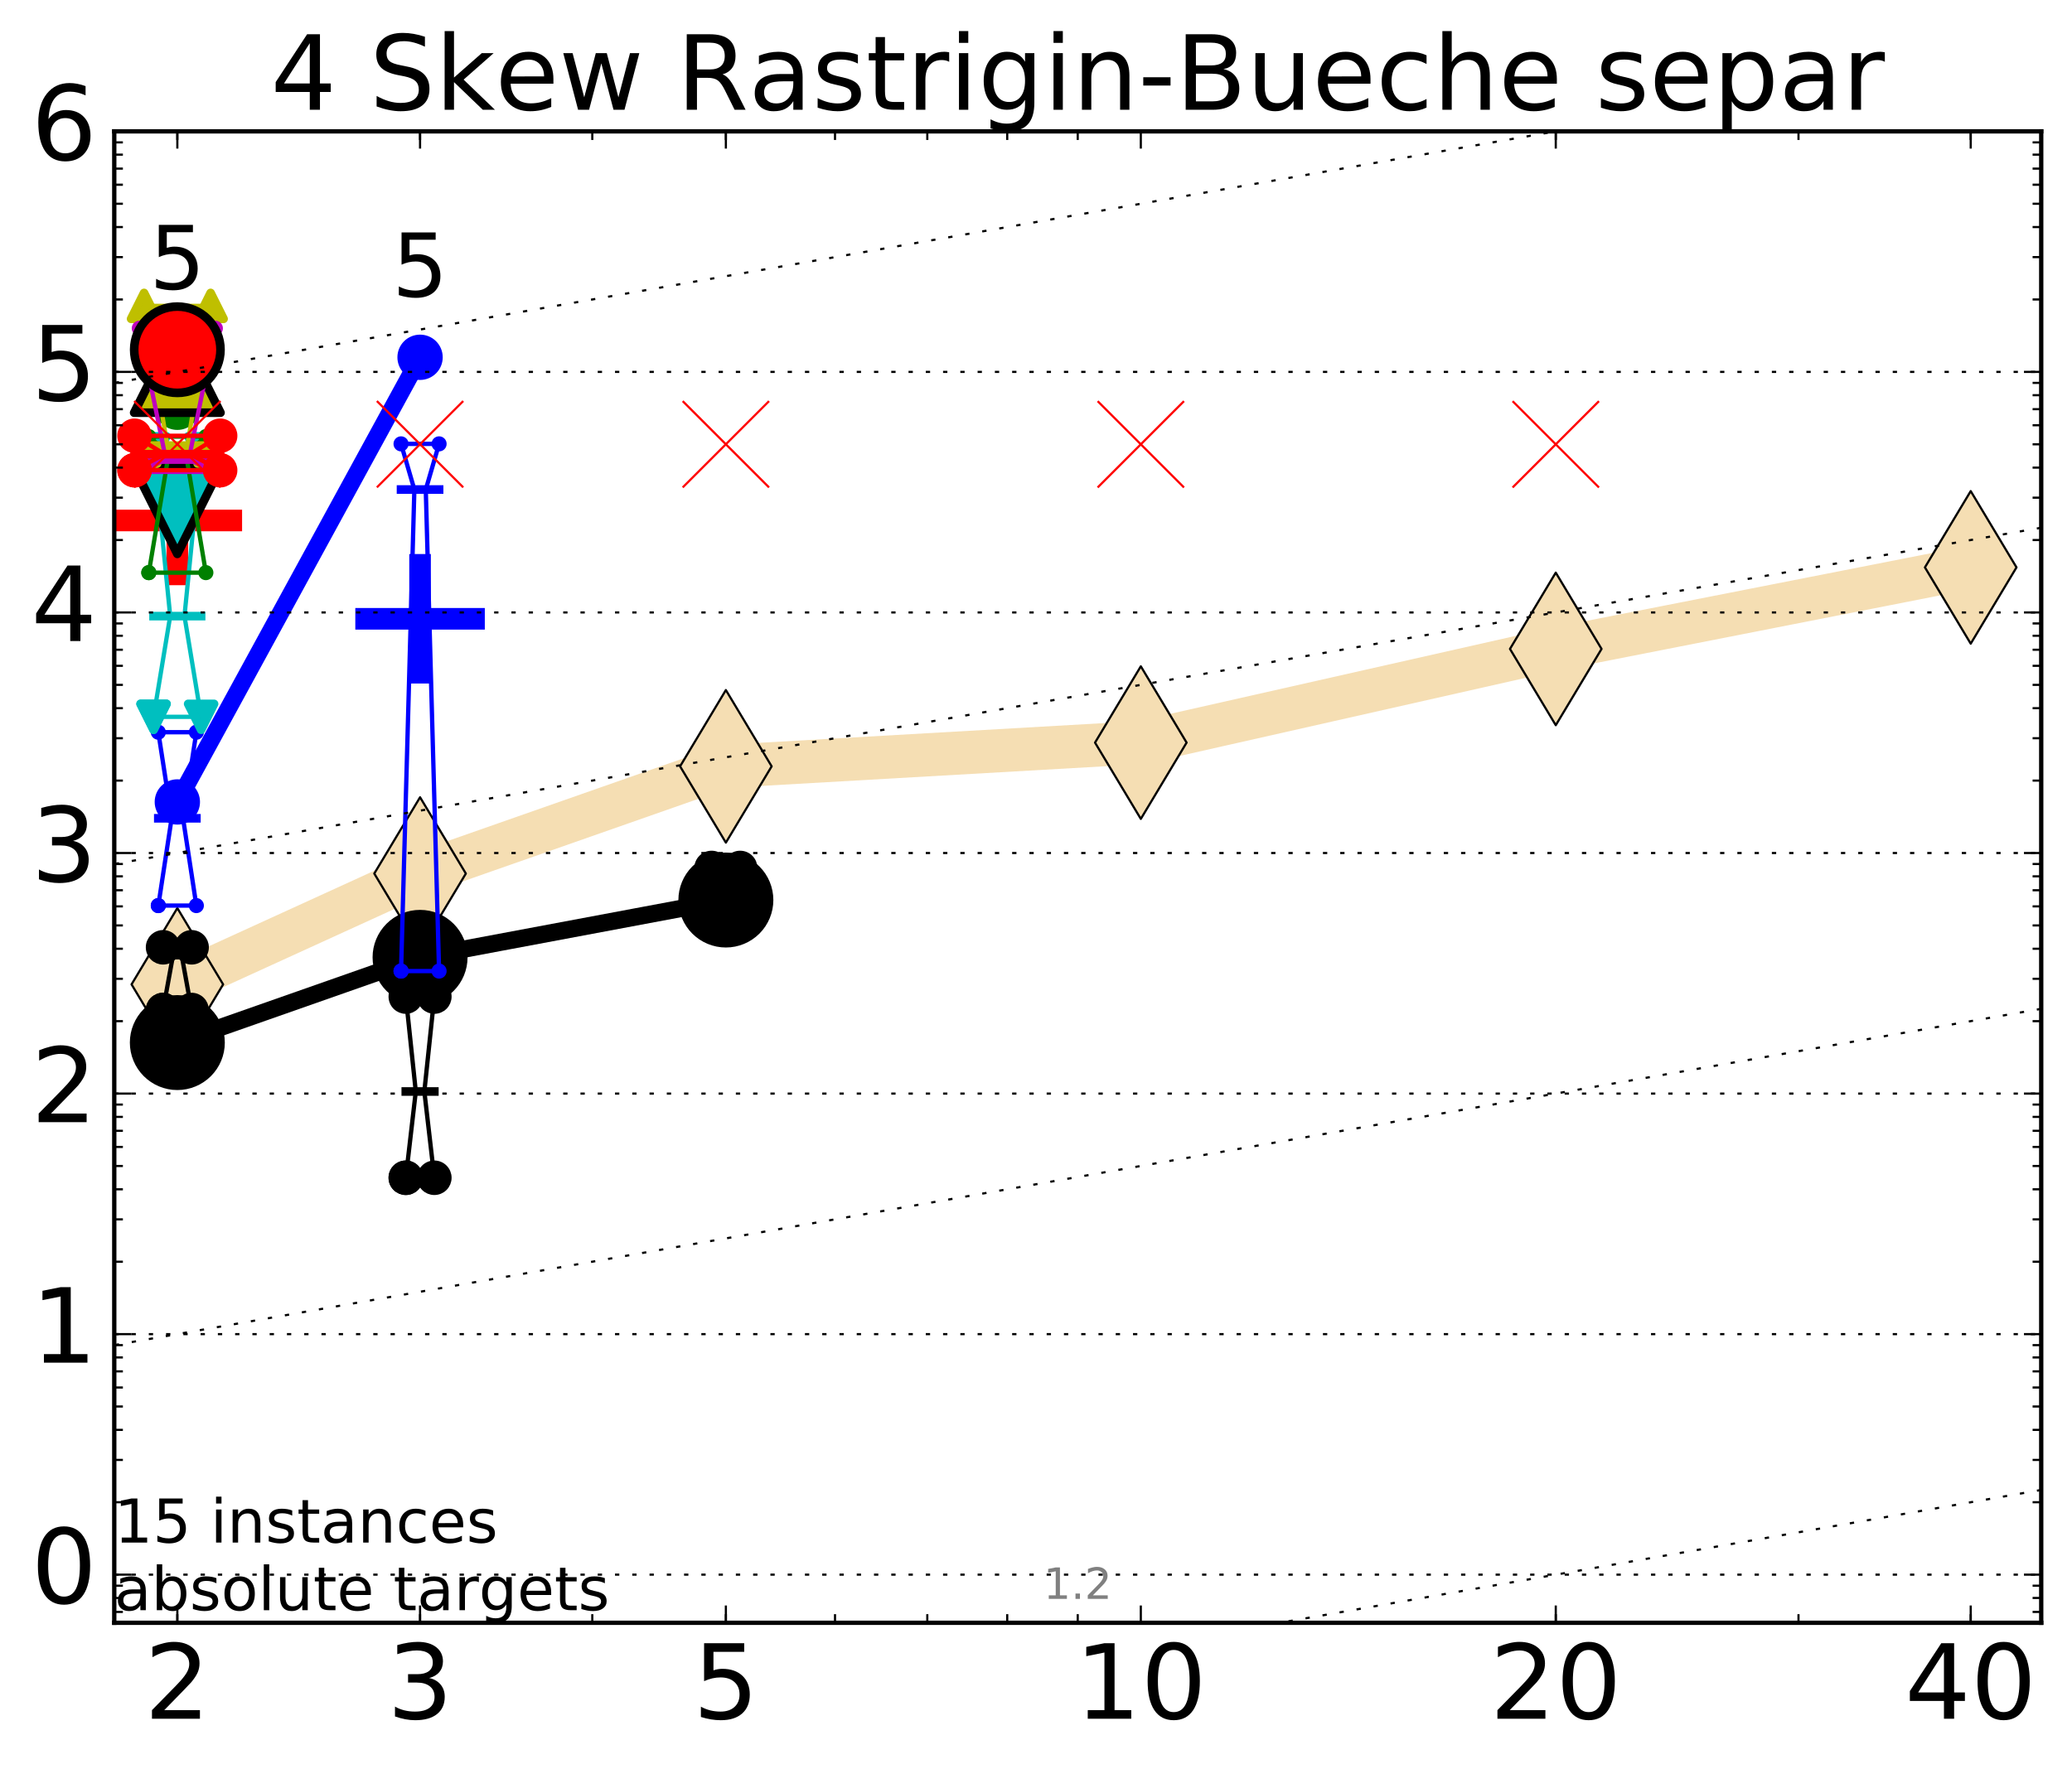 <?xml version="1.0" encoding="utf-8" standalone="no"?>
<!DOCTYPE svg PUBLIC "-//W3C//DTD SVG 1.1//EN"
  "http://www.w3.org/Graphics/SVG/1.1/DTD/svg11.dtd">
<!-- Created with matplotlib (http://matplotlib.org/) -->
<svg height="410pt" version="1.1" viewBox="0 0 480 410" width="480pt" xmlns="http://www.w3.org/2000/svg" xmlns:xlink="http://www.w3.org/1999/xlink">
 <defs>
  <style type="text/css">
*{stroke-linecap:butt;stroke-linejoin:round;stroke-miterlimit:100000;}
  </style>
 </defs>
 <g id="figure_1">
  <g id="patch_1">
   <path d="M 0 410.464 
L 480.07 410.464 
L 480.07 0 
L 0 0 
z
" style="fill:#ffffff;"/>
  </g>
  <g id="axes_1">
   <g id="patch_2">
    <path d="M 26.47 376.036 
L 472.87 376.036 
L 472.87 30.436 
L 26.47 30.436 
z
" style="fill:#ffffff;"/>
   </g>
   <g id="line2d_1">
    <path clip-path="url(#p54f1e908c1)" d="M 41.082 228.104 
L 97.312 202.423 
L 168.155 177.578 
L 264.282 172.08 
L 360.409 150.371 
L 456.536 131.475 
" style="fill:none;stroke:#f5deb3;stroke-linecap:square;stroke-width:10.0;"/>
    <defs>
     <path d="M -0 17.678 
L 10.607 0 
L 0 -17.678 
L -10.607 -0 
z
" id="m85fc91d369" style="stroke:#000000;stroke-linejoin:miter;stroke-width:0.5;"/>
    </defs>
    <g clip-path="url(#p54f1e908c1)">
     <use style="fill:#f5deb3;stroke:#000000;stroke-linejoin:miter;stroke-width:0.5;" x="41.082" xlink:href="#m85fc91d369" y="228.104"/>
     <use style="fill:#f5deb3;stroke:#000000;stroke-linejoin:miter;stroke-width:0.5;" x="97.312" xlink:href="#m85fc91d369" y="202.423"/>
     <use style="fill:#f5deb3;stroke:#000000;stroke-linejoin:miter;stroke-width:0.5;" x="168.155" xlink:href="#m85fc91d369" y="177.578"/>
     <use style="fill:#f5deb3;stroke:#000000;stroke-linejoin:miter;stroke-width:0.5;" x="264.282" xlink:href="#m85fc91d369" y="172.08"/>
     <use style="fill:#f5deb3;stroke:#000000;stroke-linejoin:miter;stroke-width:0.5;" x="360.409" xlink:href="#m85fc91d369" y="150.371"/>
     <use style="fill:#f5deb3;stroke:#000000;stroke-linejoin:miter;stroke-width:0.5;" x="456.536" xlink:href="#m85fc91d369" y="131.475"/>
    </g>
   </g>
   <g id="line2d_2">
    <defs>
     <path d="M -15 0 
L 15 0 
M 0 15 
L 0 -15 
" id="m20a3e12b68" style="stroke:#ff0000;stroke-width:5.0;"/>
    </defs>
    <g clip-path="url(#p54f1e908c1)">
     <use style="fill:#ff0000;stroke:#ff0000;stroke-width:5.0;" x="41.082" xlink:href="#m20a3e12b68" y="120.607"/>
    </g>
   </g>
   <g id="line2d_3">
    <defs>
     <path d="M -15 0 
L 15 0 
M 0 15 
L 0 -15 
" id="m43d6b70846" style="stroke:#0000ff;stroke-width:5.0;"/>
    </defs>
    <g clip-path="url(#p54f1e908c1)">
     <use style="fill:#0000ff;stroke:#0000ff;stroke-width:5.0;" x="97.312" xlink:href="#m43d6b70846" y="143.39"/>
    </g>
   </g>
   <g id="line2d_4">
    <path clip-path="url(#p54f1e908c1)" d="M 37.777 234.043 
L 40.09 221.326 
L 37.777 219.513 
L 44.386 219.513 
L 42.073 221.326 
L 44.386 234.043 
L 37.777 234.043 
" style="fill:none;stroke:#000000;stroke-linecap:square;"/>
    <defs>
     <path d="M 0 0 
C 0 0 0 0 0 0 
C 0 0 0 0 0 0 
C 0 0 0 0 0 0 
C 0 0 0 0 0 0 
C 0 0 0 0 0 0 
C 0 0 0 0 0 0 
C 0 0 0 0 0 0 
C 0 0 0 0 0 0 
z
" id="m199e8b7166" style="stroke:#000000;stroke-width:2.0;"/>
    </defs>
    <g clip-path="url(#p54f1e908c1)">
     <use style="stroke:#000000;stroke-width:2.0;" x="37.777" xlink:href="#m199e8b7166" y="234.043"/>
     <use style="stroke:#000000;stroke-width:2.0;" x="40.09" xlink:href="#m199e8b7166" y="221.326"/>
     <use style="stroke:#000000;stroke-width:2.0;" x="37.777" xlink:href="#m199e8b7166" y="219.513"/>
     <use style="stroke:#000000;stroke-width:2.0;" x="44.386" xlink:href="#m199e8b7166" y="219.513"/>
     <use style="stroke:#000000;stroke-width:2.0;" x="42.073" xlink:href="#m199e8b7166" y="221.326"/>
     <use style="stroke:#000000;stroke-width:2.0;" x="44.386" xlink:href="#m199e8b7166" y="234.043"/>
     <use style="stroke:#000000;stroke-width:2.0;" x="37.777" xlink:href="#m199e8b7166" y="234.043"/>
    </g>
   </g>
   <g id="line2d_5">
    <path clip-path="url(#p54f1e908c1)" d="M 37.777 234.043 
L 44.386 234.043 
L 44.386 219.513 
L 37.777 219.513 
L 37.777 234.043 
" style="fill:none;"/>
    <defs>
     <path d="M 0 3 
C 0.796 3 1.559 2.684 2.121 2.121 
C 2.684 1.559 3 0.796 3 0 
C 3 -0.796 2.684 -1.559 2.121 -2.121 
C 1.559 -2.684 0.796 -3 0 -3 
C -0.796 -3 -1.559 -2.684 -2.121 -2.121 
C -2.684 -1.559 -3 -0.796 -3 0 
C -3 0.796 -2.684 1.559 -2.121 2.121 
C -1.559 2.684 -0.796 3 0 3 
z
" id="m3dd26fe036" style="stroke:#000000;stroke-width:2.0;"/>
    </defs>
    <g clip-path="url(#p54f1e908c1)">
     <use style="stroke:#000000;stroke-width:2.0;" x="37.777" xlink:href="#m3dd26fe036" y="234.043"/>
     <use style="stroke:#000000;stroke-width:2.0;" x="44.386" xlink:href="#m3dd26fe036" y="234.043"/>
     <use style="stroke:#000000;stroke-width:2.0;" x="44.386" xlink:href="#m3dd26fe036" y="219.513"/>
     <use style="stroke:#000000;stroke-width:2.0;" x="37.777" xlink:href="#m3dd26fe036" y="219.513"/>
     <use style="stroke:#000000;stroke-width:2.0;" x="37.777" xlink:href="#m3dd26fe036" y="234.043"/>
    </g>
   </g>
   <g id="line2d_6">
    <path clip-path="url(#p54f1e908c1)" d="M 37.777 221.326 
L 44.386 221.326 
" style="fill:none;stroke:#000000;stroke-linecap:square;stroke-width:2.0;"/>
    <g clip-path="url(#p54f1e908c1)">
     <use style="stroke:#000000;stroke-width:2.0;" x="37.777" xlink:href="#m199e8b7166" y="221.326"/>
     <use style="stroke:#000000;stroke-width:2.0;" x="44.386" xlink:href="#m199e8b7166" y="221.326"/>
    </g>
   </g>
   <g id="line2d_7">
    <path clip-path="url(#p54f1e908c1)" d="M 94.008 272.915 
L 96.321 252.925 
L 94.008 230.933 
L 100.617 230.933 
L 98.304 252.925 
L 100.617 272.915 
L 94.008 272.915 
" style="fill:none;stroke:#000000;stroke-linecap:square;"/>
    <g clip-path="url(#p54f1e908c1)">
     <use style="stroke:#000000;stroke-width:2.0;" x="94.008" xlink:href="#m199e8b7166" y="272.915"/>
     <use style="stroke:#000000;stroke-width:2.0;" x="96.321" xlink:href="#m199e8b7166" y="252.925"/>
     <use style="stroke:#000000;stroke-width:2.0;" x="94.008" xlink:href="#m199e8b7166" y="230.933"/>
     <use style="stroke:#000000;stroke-width:2.0;" x="100.617" xlink:href="#m199e8b7166" y="230.933"/>
     <use style="stroke:#000000;stroke-width:2.0;" x="98.304" xlink:href="#m199e8b7166" y="252.925"/>
     <use style="stroke:#000000;stroke-width:2.0;" x="100.617" xlink:href="#m199e8b7166" y="272.915"/>
     <use style="stroke:#000000;stroke-width:2.0;" x="94.008" xlink:href="#m199e8b7166" y="272.915"/>
    </g>
   </g>
   <g id="line2d_8">
    <path clip-path="url(#p54f1e908c1)" d="M 94.008 272.915 
L 100.617 272.915 
L 100.617 230.933 
L 94.008 230.933 
L 94.008 272.915 
" style="fill:none;"/>
    <g clip-path="url(#p54f1e908c1)">
     <use style="stroke:#000000;stroke-width:2.0;" x="94.008" xlink:href="#m3dd26fe036" y="272.915"/>
     <use style="stroke:#000000;stroke-width:2.0;" x="100.617" xlink:href="#m3dd26fe036" y="272.915"/>
     <use style="stroke:#000000;stroke-width:2.0;" x="100.617" xlink:href="#m3dd26fe036" y="230.933"/>
     <use style="stroke:#000000;stroke-width:2.0;" x="94.008" xlink:href="#m3dd26fe036" y="230.933"/>
     <use style="stroke:#000000;stroke-width:2.0;" x="94.008" xlink:href="#m3dd26fe036" y="272.915"/>
    </g>
   </g>
   <g id="line2d_9">
    <path clip-path="url(#p54f1e908c1)" d="M 94.008 252.925 
L 100.617 252.925 
" style="fill:none;stroke:#000000;stroke-linecap:square;stroke-width:2.0;"/>
    <g clip-path="url(#p54f1e908c1)">
     <use style="stroke:#000000;stroke-width:2.0;" x="94.008" xlink:href="#m199e8b7166" y="252.925"/>
     <use style="stroke:#000000;stroke-width:2.0;" x="100.617" xlink:href="#m199e8b7166" y="252.925"/>
    </g>
   </g>
   <g id="line2d_10">
    <path clip-path="url(#p54f1e908c1)" d="M 164.85 214.471 
L 167.163 205.94 
L 164.85 201.128 
L 171.459 201.128 
L 169.146 205.94 
L 171.459 214.471 
L 164.85 214.471 
" style="fill:none;stroke:#000000;stroke-linecap:square;"/>
    <g clip-path="url(#p54f1e908c1)">
     <use style="stroke:#000000;stroke-width:2.0;" x="164.85" xlink:href="#m199e8b7166" y="214.471"/>
     <use style="stroke:#000000;stroke-width:2.0;" x="167.163" xlink:href="#m199e8b7166" y="205.94"/>
     <use style="stroke:#000000;stroke-width:2.0;" x="164.85" xlink:href="#m199e8b7166" y="201.128"/>
     <use style="stroke:#000000;stroke-width:2.0;" x="171.459" xlink:href="#m199e8b7166" y="201.128"/>
     <use style="stroke:#000000;stroke-width:2.0;" x="169.146" xlink:href="#m199e8b7166" y="205.94"/>
     <use style="stroke:#000000;stroke-width:2.0;" x="171.459" xlink:href="#m199e8b7166" y="214.471"/>
     <use style="stroke:#000000;stroke-width:2.0;" x="164.85" xlink:href="#m199e8b7166" y="214.471"/>
    </g>
   </g>
   <g id="line2d_11">
    <path clip-path="url(#p54f1e908c1)" d="M 164.85 214.471 
L 171.459 214.471 
L 171.459 201.128 
L 164.85 201.128 
L 164.85 214.471 
" style="fill:none;"/>
    <g clip-path="url(#p54f1e908c1)">
     <use style="stroke:#000000;stroke-width:2.0;" x="164.85" xlink:href="#m3dd26fe036" y="214.471"/>
     <use style="stroke:#000000;stroke-width:2.0;" x="171.459" xlink:href="#m3dd26fe036" y="214.471"/>
     <use style="stroke:#000000;stroke-width:2.0;" x="171.459" xlink:href="#m3dd26fe036" y="201.128"/>
     <use style="stroke:#000000;stroke-width:2.0;" x="164.85" xlink:href="#m3dd26fe036" y="201.128"/>
     <use style="stroke:#000000;stroke-width:2.0;" x="164.85" xlink:href="#m3dd26fe036" y="214.471"/>
    </g>
   </g>
   <g id="line2d_12">
    <path clip-path="url(#p54f1e908c1)" d="M 164.85 205.94 
L 171.459 205.94 
" style="fill:none;stroke:#000000;stroke-linecap:square;stroke-width:2.0;"/>
    <g clip-path="url(#p54f1e908c1)">
     <use style="stroke:#000000;stroke-width:2.0;" x="164.85" xlink:href="#m199e8b7166" y="205.94"/>
     <use style="stroke:#000000;stroke-width:2.0;" x="171.459" xlink:href="#m199e8b7166" y="205.94"/>
    </g>
   </g>
   <g id="line2d_13">
    <path clip-path="url(#p54f1e908c1)" d="M 41.082 241.591 
L 97.312 221.841 
" style="fill:none;stroke:#000000;stroke-linecap:square;stroke-width:4.0;"/>
    <g clip-path="url(#p54f1e908c1)">
     <use style="stroke:#000000;stroke-width:2.0;" x="41.082" xlink:href="#m199e8b7166" y="241.591"/>
     <use style="stroke:#000000;stroke-width:2.0;" x="97.312" xlink:href="#m199e8b7166" y="221.841"/>
    </g>
   </g>
   <g id="line2d_14">
    <path clip-path="url(#p54f1e908c1)" d="M 97.312 221.841 
L 168.155 208.558 
" style="fill:none;stroke:#000000;stroke-linecap:square;stroke-width:4.0;"/>
    <g clip-path="url(#p54f1e908c1)">
     <use style="stroke:#000000;stroke-width:2.0;" x="97.312" xlink:href="#m199e8b7166" y="221.841"/>
     <use style="stroke:#000000;stroke-width:2.0;" x="168.155" xlink:href="#m199e8b7166" y="208.558"/>
    </g>
   </g>
   <g id="line2d_15">
    <path clip-path="url(#p54f1e908c1)" d="M 41.082 241.591 
L 97.312 221.841 
L 168.155 208.558 
" style="fill:none;"/>
    <defs>
     <path d="M 0 10 
C 2.652 10 5.196 8.946 7.071 7.071 
C 8.946 5.196 10 2.652 10 0 
C 10 -2.652 8.946 -5.196 7.071 -7.071 
C 5.196 -8.946 2.652 -10 0 -10 
C -2.652 -10 -5.196 -8.946 -7.071 -7.071 
C -8.946 -5.196 -10 -2.652 -10 0 
C -10 2.652 -8.946 5.196 -7.071 7.071 
C -5.196 8.946 -2.652 10 0 10 
z
" id="m9f96e55e19" style="stroke:#000000;stroke-width:2.0;"/>
    </defs>
    <g clip-path="url(#p54f1e908c1)">
     <use style="stroke:#000000;stroke-width:2.0;" x="41.082" xlink:href="#m9f96e55e19" y="241.591"/>
     <use style="stroke:#000000;stroke-width:2.0;" x="97.312" xlink:href="#m9f96e55e19" y="221.841"/>
     <use style="stroke:#000000;stroke-width:2.0;" x="168.155" xlink:href="#m9f96e55e19" y="208.558"/>
    </g>
   </g>
   <g id="line2d_16">
    <path clip-path="url(#p54f1e908c1)" d="M 36.676 209.847 
L 39.76 189.621 
L 36.676 169.671 
L 45.488 169.671 
L 42.403 189.621 
L 45.488 209.847 
L 36.676 209.847 
" style="fill:none;stroke:#0000ff;stroke-linecap:square;"/>
    <defs>
     <path d="M 0 0 
C 0 0 0 0 0 0 
C 0 0 0 0 0 0 
C 0 0 0 0 0 0 
C 0 0 0 0 0 0 
C 0 0 0 0 0 0 
C 0 0 0 0 0 0 
C 0 0 0 0 0 0 
C 0 0 0 0 0 0 
z
" id="m31a49ad9e6" style="stroke:#0000ff;stroke-width:0.5;"/>
    </defs>
    <g clip-path="url(#p54f1e908c1)">
     <use style="fill:#0000ff;stroke:#0000ff;stroke-width:0.5;" x="36.676" xlink:href="#m31a49ad9e6" y="209.847"/>
     <use style="fill:#0000ff;stroke:#0000ff;stroke-width:0.5;" x="39.76" xlink:href="#m31a49ad9e6" y="189.621"/>
     <use style="fill:#0000ff;stroke:#0000ff;stroke-width:0.5;" x="36.676" xlink:href="#m31a49ad9e6" y="169.671"/>
     <use style="fill:#0000ff;stroke:#0000ff;stroke-width:0.5;" x="45.488" xlink:href="#m31a49ad9e6" y="169.671"/>
     <use style="fill:#0000ff;stroke:#0000ff;stroke-width:0.5;" x="42.403" xlink:href="#m31a49ad9e6" y="189.621"/>
     <use style="fill:#0000ff;stroke:#0000ff;stroke-width:0.5;" x="45.488" xlink:href="#m31a49ad9e6" y="209.847"/>
     <use style="fill:#0000ff;stroke:#0000ff;stroke-width:0.5;" x="36.676" xlink:href="#m31a49ad9e6" y="209.847"/>
    </g>
   </g>
   <g id="line2d_17">
    <path clip-path="url(#p54f1e908c1)" d="M 36.676 209.847 
L 45.488 209.847 
L 45.488 169.671 
L 36.676 169.671 
L 36.676 209.847 
" style="fill:none;"/>
    <defs>
     <path d="M 0 1.5 
C 0.398 1.5 0.779 1.342 1.061 1.061 
C 1.342 0.779 1.5 0.398 1.5 0 
C 1.5 -0.398 1.342 -0.779 1.061 -1.061 
C 0.779 -1.342 0.398 -1.5 0 -1.5 
C -0.398 -1.5 -0.779 -1.342 -1.061 -1.061 
C -1.342 -0.779 -1.5 -0.398 -1.5 0 
C -1.5 0.398 -1.342 0.779 -1.061 1.061 
C -0.779 1.342 -0.398 1.5 0 1.5 
z
" id="m18735fce63" style="stroke:#0000ff;stroke-width:0.5;"/>
    </defs>
    <g clip-path="url(#p54f1e908c1)">
     <use style="fill:#0000ff;stroke:#0000ff;stroke-width:0.5;" x="36.676" xlink:href="#m18735fce63" y="209.847"/>
     <use style="fill:#0000ff;stroke:#0000ff;stroke-width:0.5;" x="45.488" xlink:href="#m18735fce63" y="209.847"/>
     <use style="fill:#0000ff;stroke:#0000ff;stroke-width:0.5;" x="45.488" xlink:href="#m18735fce63" y="169.671"/>
     <use style="fill:#0000ff;stroke:#0000ff;stroke-width:0.5;" x="36.676" xlink:href="#m18735fce63" y="169.671"/>
     <use style="fill:#0000ff;stroke:#0000ff;stroke-width:0.5;" x="36.676" xlink:href="#m18735fce63" y="209.847"/>
    </g>
   </g>
   <g id="line2d_18">
    <path clip-path="url(#p54f1e908c1)" d="M 36.676 189.621 
L 45.488 189.621 
" style="fill:none;stroke:#0000ff;stroke-linecap:square;stroke-width:2.0;"/>
    <g clip-path="url(#p54f1e908c1)">
     <use style="fill:#0000ff;stroke:#0000ff;stroke-width:0.5;" x="36.676" xlink:href="#m31a49ad9e6" y="189.621"/>
     <use style="fill:#0000ff;stroke:#0000ff;stroke-width:0.5;" x="45.488" xlink:href="#m31a49ad9e6" y="189.621"/>
    </g>
   </g>
   <g id="line2d_19">
    <path clip-path="url(#p54f1e908c1)" d="M 92.906 225.02 
L 95.991 113.437 
L 92.906 102.854 
L 101.718 102.854 
L 98.634 113.437 
L 101.718 225.02 
L 92.906 225.02 
" style="fill:none;stroke:#0000ff;stroke-linecap:square;"/>
    <g clip-path="url(#p54f1e908c1)">
     <use style="fill:#0000ff;stroke:#0000ff;stroke-width:0.5;" x="92.906" xlink:href="#m31a49ad9e6" y="225.02"/>
     <use style="fill:#0000ff;stroke:#0000ff;stroke-width:0.5;" x="95.991" xlink:href="#m31a49ad9e6" y="113.437"/>
     <use style="fill:#0000ff;stroke:#0000ff;stroke-width:0.5;" x="92.906" xlink:href="#m31a49ad9e6" y="102.854"/>
     <use style="fill:#0000ff;stroke:#0000ff;stroke-width:0.5;" x="101.718" xlink:href="#m31a49ad9e6" y="102.854"/>
     <use style="fill:#0000ff;stroke:#0000ff;stroke-width:0.5;" x="98.634" xlink:href="#m31a49ad9e6" y="113.437"/>
     <use style="fill:#0000ff;stroke:#0000ff;stroke-width:0.5;" x="101.718" xlink:href="#m31a49ad9e6" y="225.02"/>
     <use style="fill:#0000ff;stroke:#0000ff;stroke-width:0.5;" x="92.906" xlink:href="#m31a49ad9e6" y="225.02"/>
    </g>
   </g>
   <g id="line2d_20">
    <path clip-path="url(#p54f1e908c1)" d="M 92.906 225.02 
L 101.718 225.02 
L 101.718 102.854 
L 92.906 102.854 
L 92.906 225.02 
" style="fill:none;"/>
    <g clip-path="url(#p54f1e908c1)">
     <use style="fill:#0000ff;stroke:#0000ff;stroke-width:0.5;" x="92.906" xlink:href="#m18735fce63" y="225.02"/>
     <use style="fill:#0000ff;stroke:#0000ff;stroke-width:0.5;" x="101.718" xlink:href="#m18735fce63" y="225.02"/>
     <use style="fill:#0000ff;stroke:#0000ff;stroke-width:0.5;" x="101.718" xlink:href="#m18735fce63" y="102.854"/>
     <use style="fill:#0000ff;stroke:#0000ff;stroke-width:0.5;" x="92.906" xlink:href="#m18735fce63" y="102.854"/>
     <use style="fill:#0000ff;stroke:#0000ff;stroke-width:0.5;" x="92.906" xlink:href="#m18735fce63" y="225.02"/>
    </g>
   </g>
   <g id="line2d_21">
    <path clip-path="url(#p54f1e908c1)" d="M 92.906 113.437 
L 101.718 113.437 
" style="fill:none;stroke:#0000ff;stroke-linecap:square;stroke-width:2.0;"/>
    <g clip-path="url(#p54f1e908c1)">
     <use style="fill:#0000ff;stroke:#0000ff;stroke-width:0.5;" x="92.906" xlink:href="#m31a49ad9e6" y="113.437"/>
     <use style="fill:#0000ff;stroke:#0000ff;stroke-width:0.5;" x="101.718" xlink:href="#m31a49ad9e6" y="113.437"/>
    </g>
   </g>
   <g id="line2d_22">
    <path clip-path="url(#p54f1e908c1)" d="M 41.082 185.831 
L 97.312 82.792 
" style="fill:none;stroke:#0000ff;stroke-linecap:square;stroke-width:4.0;"/>
    <g clip-path="url(#p54f1e908c1)">
     <use style="fill:#0000ff;stroke:#0000ff;stroke-width:0.5;" x="41.082" xlink:href="#m31a49ad9e6" y="185.831"/>
     <use style="fill:#0000ff;stroke:#0000ff;stroke-width:0.5;" x="97.312" xlink:href="#m31a49ad9e6" y="82.792"/>
    </g>
   </g>
   <g id="line2d_23">
    <path clip-path="url(#p54f1e908c1)" d="M 41.082 185.831 
L 97.312 82.792 
" style="fill:none;"/>
    <defs>
     <path d="M 0 5 
C 1.326 5 2.598 4.473 3.536 3.536 
C 4.473 2.598 5 1.326 5 0 
C 5 -1.326 4.473 -2.598 3.536 -3.536 
C 2.598 -4.473 1.326 -5 0 -5 
C -1.326 -5 -2.598 -4.473 -3.536 -3.536 
C -4.473 -2.598 -5 -1.326 -5 0 
C -5 1.326 -4.473 2.598 -3.536 3.536 
C -2.598 4.473 -1.326 5 0 5 
z
" id="m3cece1a41c" style="stroke:#0000ff;stroke-width:0.5;"/>
    </defs>
    <g clip-path="url(#p54f1e908c1)">
     <use style="fill:#0000ff;stroke:#0000ff;stroke-width:0.5;" x="41.082" xlink:href="#m3cece1a41c" y="185.831"/>
     <use style="fill:#0000ff;stroke:#0000ff;stroke-width:0.5;" x="97.312" xlink:href="#m3cece1a41c" y="82.792"/>
    </g>
   </g>
   <g id="line2d_24">
    <path clip-path="url(#p54f1e908c1)" d="M 35.574 166.107 
L 39.429 142.769 
L 35.574 104.106 
L 46.589 104.106 
L 42.734 142.769 
L 46.589 166.107 
L 35.574 166.107 
" style="fill:none;stroke:#00bfbf;stroke-linecap:square;"/>
    <defs>
     <path d="M 0 0 
L 0 0 
L 0 0 
z
" id="m6d41299cc9" style="stroke:#00bfbf;stroke-linejoin:miter;stroke-width:2.0;"/>
    </defs>
    <g clip-path="url(#p54f1e908c1)">
     <use style="fill:#00bfbf;stroke:#00bfbf;stroke-linejoin:miter;stroke-width:2.0;" x="35.574" xlink:href="#m6d41299cc9" y="166.107"/>
     <use style="fill:#00bfbf;stroke:#00bfbf;stroke-linejoin:miter;stroke-width:2.0;" x="39.429" xlink:href="#m6d41299cc9" y="142.769"/>
     <use style="fill:#00bfbf;stroke:#00bfbf;stroke-linejoin:miter;stroke-width:2.0;" x="35.574" xlink:href="#m6d41299cc9" y="104.106"/>
     <use style="fill:#00bfbf;stroke:#00bfbf;stroke-linejoin:miter;stroke-width:2.0;" x="46.589" xlink:href="#m6d41299cc9" y="104.106"/>
     <use style="fill:#00bfbf;stroke:#00bfbf;stroke-linejoin:miter;stroke-width:2.0;" x="42.734" xlink:href="#m6d41299cc9" y="142.769"/>
     <use style="fill:#00bfbf;stroke:#00bfbf;stroke-linejoin:miter;stroke-width:2.0;" x="46.589" xlink:href="#m6d41299cc9" y="166.107"/>
     <use style="fill:#00bfbf;stroke:#00bfbf;stroke-linejoin:miter;stroke-width:2.0;" x="35.574" xlink:href="#m6d41299cc9" y="166.107"/>
    </g>
   </g>
   <g id="line2d_25">
    <path clip-path="url(#p54f1e908c1)" d="M 35.574 166.107 
L 46.589 166.107 
L 46.589 104.106 
L 35.574 104.106 
L 35.574 166.107 
" style="fill:none;"/>
    <defs>
     <path d="M -0 3 
L 3 -3 
L -3 -3 
z
" id="mb5beec35a0" style="stroke:#00bfbf;stroke-linejoin:miter;stroke-width:2.0;"/>
    </defs>
    <g clip-path="url(#p54f1e908c1)">
     <use style="fill:#00bfbf;stroke:#00bfbf;stroke-linejoin:miter;stroke-width:2.0;" x="35.574" xlink:href="#mb5beec35a0" y="166.107"/>
     <use style="fill:#00bfbf;stroke:#00bfbf;stroke-linejoin:miter;stroke-width:2.0;" x="46.589" xlink:href="#mb5beec35a0" y="166.107"/>
     <use style="fill:#00bfbf;stroke:#00bfbf;stroke-linejoin:miter;stroke-width:2.0;" x="46.589" xlink:href="#mb5beec35a0" y="104.106"/>
     <use style="fill:#00bfbf;stroke:#00bfbf;stroke-linejoin:miter;stroke-width:2.0;" x="35.574" xlink:href="#mb5beec35a0" y="104.106"/>
     <use style="fill:#00bfbf;stroke:#00bfbf;stroke-linejoin:miter;stroke-width:2.0;" x="35.574" xlink:href="#mb5beec35a0" y="166.107"/>
    </g>
   </g>
   <g id="line2d_26">
    <path clip-path="url(#p54f1e908c1)" d="M 35.574 142.769 
L 46.589 142.769 
" style="fill:none;stroke:#00bfbf;stroke-linecap:square;stroke-width:2.0;"/>
    <g clip-path="url(#p54f1e908c1)">
     <use style="fill:#00bfbf;stroke:#00bfbf;stroke-linejoin:miter;stroke-width:2.0;" x="35.574" xlink:href="#m6d41299cc9" y="142.769"/>
     <use style="fill:#00bfbf;stroke:#00bfbf;stroke-linejoin:miter;stroke-width:2.0;" x="46.589" xlink:href="#m6d41299cc9" y="142.769"/>
    </g>
   </g>
   <g id="line2d_27">
    <path clip-path="url(#p54f1e908c1)" d="M 41.082 118.35 
" style="fill:none;"/>
    <defs>
     <path d="M -0 10 
L 10 -10 
L -10 -10 
z
" id="m98aac00c39" style="stroke:#000000;stroke-linejoin:miter;stroke-width:2.0;"/>
    </defs>
    <g clip-path="url(#p54f1e908c1)">
     <use style="fill:#00bfbf;stroke:#000000;stroke-linejoin:miter;stroke-width:2.0;" x="41.082" xlink:href="#m98aac00c39" y="118.35"/>
    </g>
   </g>
   <g id="line2d_28">
    <path clip-path="url(#p54f1e908c1)" d="M 34.473 132.693 
L 39.099 105.124 
L 34.473 101.166 
L 47.691 101.166 
L 43.064 105.124 
L 47.691 132.693 
L 34.473 132.693 
" style="fill:none;stroke:#008000;stroke-linecap:square;"/>
    <defs>
     <path d="M 0 0 
C 0 0 0 0 0 0 
C 0 0 0 0 0 0 
C 0 0 0 0 0 0 
C 0 0 0 0 0 0 
C 0 0 0 0 0 0 
C 0 0 0 0 0 0 
C 0 0 0 0 0 0 
C 0 0 0 0 0 0 
z
" id="m008fc2a74a" style="stroke:#008000;stroke-width:0.5;"/>
    </defs>
    <g clip-path="url(#p54f1e908c1)">
     <use style="fill:#008000;stroke:#008000;stroke-width:0.5;" x="34.473" xlink:href="#m008fc2a74a" y="132.693"/>
     <use style="fill:#008000;stroke:#008000;stroke-width:0.5;" x="39.099" xlink:href="#m008fc2a74a" y="105.124"/>
     <use style="fill:#008000;stroke:#008000;stroke-width:0.5;" x="34.473" xlink:href="#m008fc2a74a" y="101.166"/>
     <use style="fill:#008000;stroke:#008000;stroke-width:0.5;" x="47.691" xlink:href="#m008fc2a74a" y="101.166"/>
     <use style="fill:#008000;stroke:#008000;stroke-width:0.5;" x="43.064" xlink:href="#m008fc2a74a" y="105.124"/>
     <use style="fill:#008000;stroke:#008000;stroke-width:0.5;" x="47.691" xlink:href="#m008fc2a74a" y="132.693"/>
     <use style="fill:#008000;stroke:#008000;stroke-width:0.5;" x="34.473" xlink:href="#m008fc2a74a" y="132.693"/>
    </g>
   </g>
   <g id="line2d_29">
    <path clip-path="url(#p54f1e908c1)" d="M 34.473 132.693 
L 47.691 132.693 
L 47.691 101.166 
L 34.473 101.166 
L 34.473 132.693 
" style="fill:none;"/>
    <defs>
     <path d="M 0 1.5 
C 0.398 1.5 0.779 1.342 1.061 1.061 
C 1.342 0.779 1.5 0.398 1.5 0 
C 1.5 -0.398 1.342 -0.779 1.061 -1.061 
C 0.779 -1.342 0.398 -1.5 0 -1.5 
C -0.398 -1.5 -0.779 -1.342 -1.061 -1.061 
C -1.342 -0.779 -1.5 -0.398 -1.5 0 
C -1.5 0.398 -1.342 0.779 -1.061 1.061 
C -0.779 1.342 -0.398 1.5 0 1.5 
z
" id="md80dc59fda" style="stroke:#008000;stroke-width:0.5;"/>
    </defs>
    <g clip-path="url(#p54f1e908c1)">
     <use style="fill:#008000;stroke:#008000;stroke-width:0.5;" x="34.473" xlink:href="#md80dc59fda" y="132.693"/>
     <use style="fill:#008000;stroke:#008000;stroke-width:0.5;" x="47.691" xlink:href="#md80dc59fda" y="132.693"/>
     <use style="fill:#008000;stroke:#008000;stroke-width:0.5;" x="47.691" xlink:href="#md80dc59fda" y="101.166"/>
     <use style="fill:#008000;stroke:#008000;stroke-width:0.5;" x="34.473" xlink:href="#md80dc59fda" y="101.166"/>
     <use style="fill:#008000;stroke:#008000;stroke-width:0.5;" x="34.473" xlink:href="#md80dc59fda" y="132.693"/>
    </g>
   </g>
   <g id="line2d_30">
    <path clip-path="url(#p54f1e908c1)" d="M 34.473 105.124 
L 47.691 105.124 
" style="fill:none;stroke:#008000;stroke-linecap:square;stroke-width:2.0;"/>
    <g clip-path="url(#p54f1e908c1)">
     <use style="fill:#008000;stroke:#008000;stroke-width:0.5;" x="34.473" xlink:href="#m008fc2a74a" y="105.124"/>
     <use style="fill:#008000;stroke:#008000;stroke-width:0.5;" x="47.691" xlink:href="#m008fc2a74a" y="105.124"/>
    </g>
   </g>
   <g id="line2d_31">
    <path clip-path="url(#p54f1e908c1)" d="M 41.082 94.377 
" style="fill:none;"/>
    <defs>
     <path d="M 0 5 
C 1.326 5 2.598 4.473 3.536 3.536 
C 4.473 2.598 5 1.326 5 0 
C 5 -1.326 4.473 -2.598 3.536 -3.536 
C 2.598 -4.473 1.326 -5 0 -5 
C -1.326 -5 -2.598 -4.473 -3.536 -3.536 
C -4.473 -2.598 -5 -1.326 -5 0 
C -5 1.326 -4.473 2.598 -3.536 3.536 
C -2.598 4.473 -1.326 5 0 5 
z
" id="m8bb15f9454" style="stroke:#008000;stroke-width:0.5;"/>
    </defs>
    <g clip-path="url(#p54f1e908c1)">
     <use style="fill:#008000;stroke:#008000;stroke-width:0.5;" x="41.082" xlink:href="#m8bb15f9454" y="94.377"/>
    </g>
   </g>
   <g id="line2d_32">
    <path clip-path="url(#p54f1e908c1)" d="M 33.371 104.418 
L 38.768 103.246 
L 33.371 70.882 
L 48.792 70.882 
L 43.395 103.246 
L 48.792 104.418 
L 33.371 104.418 
" style="fill:none;stroke:#bfbf00;stroke-linecap:square;"/>
    <defs>
     <path d="M 0 0 
L 0 0 
L 0 0 
z
" id="m52f186b164" style="stroke:#bfbf00;stroke-linejoin:miter;stroke-width:2.0;"/>
    </defs>
    <g clip-path="url(#p54f1e908c1)">
     <use style="fill:#bfbf00;stroke:#bfbf00;stroke-linejoin:miter;stroke-width:2.0;" x="33.371" xlink:href="#m52f186b164" y="104.418"/>
     <use style="fill:#bfbf00;stroke:#bfbf00;stroke-linejoin:miter;stroke-width:2.0;" x="38.768" xlink:href="#m52f186b164" y="103.246"/>
     <use style="fill:#bfbf00;stroke:#bfbf00;stroke-linejoin:miter;stroke-width:2.0;" x="33.371" xlink:href="#m52f186b164" y="70.882"/>
     <use style="fill:#bfbf00;stroke:#bfbf00;stroke-linejoin:miter;stroke-width:2.0;" x="48.792" xlink:href="#m52f186b164" y="70.882"/>
     <use style="fill:#bfbf00;stroke:#bfbf00;stroke-linejoin:miter;stroke-width:2.0;" x="43.395" xlink:href="#m52f186b164" y="103.246"/>
     <use style="fill:#bfbf00;stroke:#bfbf00;stroke-linejoin:miter;stroke-width:2.0;" x="48.792" xlink:href="#m52f186b164" y="104.418"/>
     <use style="fill:#bfbf00;stroke:#bfbf00;stroke-linejoin:miter;stroke-width:2.0;" x="33.371" xlink:href="#m52f186b164" y="104.418"/>
    </g>
   </g>
   <g id="line2d_33">
    <path clip-path="url(#p54f1e908c1)" d="M 33.371 104.418 
L 48.792 104.418 
L 48.792 70.882 
L 33.371 70.882 
L 33.371 104.418 
" style="fill:none;"/>
    <defs>
     <path d="M 0 -3 
L -3 3 
L 3 3 
z
" id="m1ce5d1d5ee" style="stroke:#bfbf00;stroke-linejoin:miter;stroke-width:2.0;"/>
    </defs>
    <g clip-path="url(#p54f1e908c1)">
     <use style="fill:#bfbf00;stroke:#bfbf00;stroke-linejoin:miter;stroke-width:2.0;" x="33.371" xlink:href="#m1ce5d1d5ee" y="104.418"/>
     <use style="fill:#bfbf00;stroke:#bfbf00;stroke-linejoin:miter;stroke-width:2.0;" x="48.792" xlink:href="#m1ce5d1d5ee" y="104.418"/>
     <use style="fill:#bfbf00;stroke:#bfbf00;stroke-linejoin:miter;stroke-width:2.0;" x="48.792" xlink:href="#m1ce5d1d5ee" y="70.882"/>
     <use style="fill:#bfbf00;stroke:#bfbf00;stroke-linejoin:miter;stroke-width:2.0;" x="33.371" xlink:href="#m1ce5d1d5ee" y="70.882"/>
     <use style="fill:#bfbf00;stroke:#bfbf00;stroke-linejoin:miter;stroke-width:2.0;" x="33.371" xlink:href="#m1ce5d1d5ee" y="104.418"/>
    </g>
   </g>
   <g id="line2d_34">
    <path clip-path="url(#p54f1e908c1)" d="M 33.371 103.246 
L 48.792 103.246 
" style="fill:none;stroke:#bfbf00;stroke-linecap:square;stroke-width:2.0;"/>
    <g clip-path="url(#p54f1e908c1)">
     <use style="fill:#bfbf00;stroke:#bfbf00;stroke-linejoin:miter;stroke-width:2.0;" x="33.371" xlink:href="#m52f186b164" y="103.246"/>
     <use style="fill:#bfbf00;stroke:#bfbf00;stroke-linejoin:miter;stroke-width:2.0;" x="48.792" xlink:href="#m52f186b164" y="103.246"/>
    </g>
   </g>
   <g id="line2d_35">
    <path clip-path="url(#p54f1e908c1)" d="M 41.082 85.631 
" style="fill:none;"/>
    <defs>
     <path d="M 0 -10 
L -10 10 
L 10 10 
z
" id="mc3283365a7" style="stroke:#000000;stroke-linejoin:miter;stroke-width:2.0;"/>
    </defs>
    <g clip-path="url(#p54f1e908c1)">
     <use style="fill:#bfbf00;stroke:#000000;stroke-linejoin:miter;stroke-width:2.0;" x="41.082" xlink:href="#mc3283365a7" y="85.631"/>
    </g>
   </g>
   <g id="line2d_36">
    <path clip-path="url(#p54f1e908c1)" d="M 32.27 109.352 
L 38.438 106.492 
L 32.27 76.075 
L 49.893 76.075 
L 43.725 106.492 
L 49.893 109.352 
L 32.27 109.352 
" style="fill:none;stroke:#bf00bf;stroke-linecap:square;"/>
    <defs>
     <path d="M 0 0 
C 0 0 0 0 0 0 
C 0 0 0 0 0 0 
C 0 0 0 0 0 0 
C 0 0 0 0 0 0 
C 0 0 0 0 0 0 
C 0 0 0 0 0 0 
C 0 0 0 0 0 0 
C 0 0 0 0 0 0 
z
" id="mf240467394" style="stroke:#bf00bf;stroke-width:0.5;"/>
    </defs>
    <g clip-path="url(#p54f1e908c1)">
     <use style="fill:#bf00bf;stroke:#bf00bf;stroke-width:0.5;" x="32.27" xlink:href="#mf240467394" y="109.352"/>
     <use style="fill:#bf00bf;stroke:#bf00bf;stroke-width:0.5;" x="38.438" xlink:href="#mf240467394" y="106.492"/>
     <use style="fill:#bf00bf;stroke:#bf00bf;stroke-width:0.5;" x="32.27" xlink:href="#mf240467394" y="76.075"/>
     <use style="fill:#bf00bf;stroke:#bf00bf;stroke-width:0.5;" x="49.893" xlink:href="#mf240467394" y="76.075"/>
     <use style="fill:#bf00bf;stroke:#bf00bf;stroke-width:0.5;" x="43.725" xlink:href="#mf240467394" y="106.492"/>
     <use style="fill:#bf00bf;stroke:#bf00bf;stroke-width:0.5;" x="49.893" xlink:href="#mf240467394" y="109.352"/>
     <use style="fill:#bf00bf;stroke:#bf00bf;stroke-width:0.5;" x="32.27" xlink:href="#mf240467394" y="109.352"/>
    </g>
   </g>
   <g id="line2d_37">
    <path clip-path="url(#p54f1e908c1)" d="M 32.27 109.352 
L 49.893 109.352 
L 49.893 76.075 
L 32.27 76.075 
L 32.27 109.352 
" style="fill:none;"/>
    <defs>
     <path d="M 0 1.5 
C 0.398 1.5 0.779 1.342 1.061 1.061 
C 1.342 0.779 1.5 0.398 1.5 0 
C 1.5 -0.398 1.342 -0.779 1.061 -1.061 
C 0.779 -1.342 0.398 -1.5 0 -1.5 
C -0.398 -1.5 -0.779 -1.342 -1.061 -1.061 
C -1.342 -0.779 -1.5 -0.398 -1.5 0 
C -1.5 0.398 -1.342 0.779 -1.061 1.061 
C -0.779 1.342 -0.398 1.5 0 1.5 
z
" id="md0d9166209" style="stroke:#bf00bf;stroke-width:0.5;"/>
    </defs>
    <g clip-path="url(#p54f1e908c1)">
     <use style="fill:#bf00bf;stroke:#bf00bf;stroke-width:0.5;" x="32.27" xlink:href="#md0d9166209" y="109.352"/>
     <use style="fill:#bf00bf;stroke:#bf00bf;stroke-width:0.5;" x="49.893" xlink:href="#md0d9166209" y="109.352"/>
     <use style="fill:#bf00bf;stroke:#bf00bf;stroke-width:0.5;" x="49.893" xlink:href="#md0d9166209" y="76.075"/>
     <use style="fill:#bf00bf;stroke:#bf00bf;stroke-width:0.5;" x="32.27" xlink:href="#md0d9166209" y="76.075"/>
     <use style="fill:#bf00bf;stroke:#bf00bf;stroke-width:0.5;" x="32.27" xlink:href="#md0d9166209" y="109.352"/>
    </g>
   </g>
   <g id="line2d_38">
    <path clip-path="url(#p54f1e908c1)" d="M 32.27 106.492 
L 49.893 106.492 
" style="fill:none;stroke:#bf00bf;stroke-linecap:square;stroke-width:2.0;"/>
    <g clip-path="url(#p54f1e908c1)">
     <use style="fill:#bf00bf;stroke:#bf00bf;stroke-width:0.5;" x="32.27" xlink:href="#mf240467394" y="106.492"/>
     <use style="fill:#bf00bf;stroke:#bf00bf;stroke-width:0.5;" x="49.893" xlink:href="#mf240467394" y="106.492"/>
    </g>
   </g>
   <g id="line2d_39">
    <path clip-path="url(#p54f1e908c1)" d="M 41.082 81.128 
" style="fill:none;"/>
    <defs>
     <path d="M 0 5 
C 1.326 5 2.598 4.473 3.536 3.536 
C 4.473 2.598 5 1.326 5 0 
C 5 -1.326 4.473 -2.598 3.536 -3.536 
C 2.598 -4.473 1.326 -5 0 -5 
C -1.326 -5 -2.598 -4.473 -3.536 -3.536 
C -4.473 -2.598 -5 -1.326 -5 0 
C -5 1.326 -4.473 2.598 -3.536 3.536 
C -2.598 4.473 -1.326 5 0 5 
z
" id="m3688006960" style="stroke:#bf00bf;stroke-width:0.5;"/>
    </defs>
    <g clip-path="url(#p54f1e908c1)">
     <use style="fill:#bf00bf;stroke:#bf00bf;stroke-width:0.5;" x="41.082" xlink:href="#m3688006960" y="81.128"/>
    </g>
   </g>
   <g id="line2d_40">
    <path clip-path="url(#p54f1e908c1)" d="M 31.168 108.958 
L 38.108 105.245 
L 31.168 100.974 
L 50.995 100.974 
L 44.056 105.245 
L 50.995 108.958 
L 31.168 108.958 
" style="fill:none;stroke:#ff0000;stroke-linecap:square;"/>
    <defs>
     <path d="M 0 0 
C 0 0 0 0 0 0 
C 0 0 0 0 0 0 
C 0 0 0 0 0 0 
C 0 0 0 0 0 0 
C 0 0 0 0 0 0 
C 0 0 0 0 0 0 
C 0 0 0 0 0 0 
C 0 0 0 0 0 0 
z
" id="m623b7607e9" style="stroke:#ff0000;stroke-width:2.0;"/>
    </defs>
    <g clip-path="url(#p54f1e908c1)">
     <use style="fill:#ff0000;stroke:#ff0000;stroke-width:2.0;" x="31.168" xlink:href="#m623b7607e9" y="108.958"/>
     <use style="fill:#ff0000;stroke:#ff0000;stroke-width:2.0;" x="38.108" xlink:href="#m623b7607e9" y="105.245"/>
     <use style="fill:#ff0000;stroke:#ff0000;stroke-width:2.0;" x="31.168" xlink:href="#m623b7607e9" y="100.974"/>
     <use style="fill:#ff0000;stroke:#ff0000;stroke-width:2.0;" x="50.995" xlink:href="#m623b7607e9" y="100.974"/>
     <use style="fill:#ff0000;stroke:#ff0000;stroke-width:2.0;" x="44.056" xlink:href="#m623b7607e9" y="105.245"/>
     <use style="fill:#ff0000;stroke:#ff0000;stroke-width:2.0;" x="50.995" xlink:href="#m623b7607e9" y="108.958"/>
     <use style="fill:#ff0000;stroke:#ff0000;stroke-width:2.0;" x="31.168" xlink:href="#m623b7607e9" y="108.958"/>
    </g>
   </g>
   <g id="line2d_41">
    <path clip-path="url(#p54f1e908c1)" d="M 31.168 108.958 
L 50.995 108.958 
L 50.995 100.974 
L 31.168 100.974 
L 31.168 108.958 
" style="fill:none;"/>
    <defs>
     <path d="M 0 3 
C 0.796 3 1.559 2.684 2.121 2.121 
C 2.684 1.559 3 0.796 3 0 
C 3 -0.796 2.684 -1.559 2.121 -2.121 
C 1.559 -2.684 0.796 -3 0 -3 
C -0.796 -3 -1.559 -2.684 -2.121 -2.121 
C -2.684 -1.559 -3 -0.796 -3 0 
C -3 0.796 -2.684 1.559 -2.121 2.121 
C -1.559 2.684 -0.796 3 0 3 
z
" id="mf9282cd0e3" style="stroke:#ff0000;stroke-width:2.0;"/>
    </defs>
    <g clip-path="url(#p54f1e908c1)">
     <use style="fill:#ff0000;stroke:#ff0000;stroke-width:2.0;" x="31.168" xlink:href="#mf9282cd0e3" y="108.958"/>
     <use style="fill:#ff0000;stroke:#ff0000;stroke-width:2.0;" x="50.995" xlink:href="#mf9282cd0e3" y="108.958"/>
     <use style="fill:#ff0000;stroke:#ff0000;stroke-width:2.0;" x="50.995" xlink:href="#mf9282cd0e3" y="100.974"/>
     <use style="fill:#ff0000;stroke:#ff0000;stroke-width:2.0;" x="31.168" xlink:href="#mf9282cd0e3" y="100.974"/>
     <use style="fill:#ff0000;stroke:#ff0000;stroke-width:2.0;" x="31.168" xlink:href="#mf9282cd0e3" y="108.958"/>
    </g>
   </g>
   <g id="line2d_42">
    <path clip-path="url(#p54f1e908c1)" d="M 31.168 105.245 
L 50.995 105.245 
" style="fill:none;stroke:#ff0000;stroke-linecap:square;stroke-width:2.0;"/>
    <g clip-path="url(#p54f1e908c1)">
     <use style="fill:#ff0000;stroke:#ff0000;stroke-width:2.0;" x="31.168" xlink:href="#m623b7607e9" y="105.245"/>
     <use style="fill:#ff0000;stroke:#ff0000;stroke-width:2.0;" x="50.995" xlink:href="#m623b7607e9" y="105.245"/>
    </g>
   </g>
   <g id="line2d_43">
    <path clip-path="url(#p54f1e908c1)" d="M 41.082 81.04 
" style="fill:none;"/>
    <defs>
     <path d="M 0 10 
C 2.652 10 5.196 8.946 7.071 7.071 
C 8.946 5.196 10 2.652 10 0 
C 10 -2.652 8.946 -5.196 7.071 -7.071 
C 5.196 -8.946 2.652 -10 0 -10 
C -2.652 -10 -5.196 -8.946 -7.071 -7.071 
C -8.946 -5.196 -10 -2.652 -10 0 
C -10 2.652 -8.946 5.196 -7.071 7.071 
C -5.196 8.946 -2.652 10 0 10 
z
" id="mef5ca65a73" style="stroke:#000000;stroke-width:2.0;"/>
    </defs>
    <g clip-path="url(#p54f1e908c1)">
     <use style="fill:#ff0000;stroke:#000000;stroke-width:2.0;" x="41.082" xlink:href="#mef5ca65a73" y="81.04"/>
    </g>
   </g>
   <g id="line2d_44"/>
   <g id="line2d_45"/>
   <g id="line2d_46"/>
   <g id="line2d_47"/>
   <g id="line2d_48"/>
   <g id="line2d_49"/>
   <g id="line2d_50"/>
   <g id="line2d_51">
    <defs>
     <path d="M -10 10 
L 10 -10 
M -10 -10 
L 10 10 
" id="m4e2d18791d" style="stroke:#ff0000;stroke-width:0.5;"/>
    </defs>
    <g clip-path="url(#p54f1e908c1)">
     <use style="fill:#ff0000;stroke:#ff0000;stroke-width:0.5;" x="41.082" xlink:href="#m4e2d18791d" y="102.931"/>
     <use style="fill:#ff0000;stroke:#ff0000;stroke-width:0.5;" x="97.312" xlink:href="#m4e2d18791d" y="102.93"/>
     <use style="fill:#ff0000;stroke:#ff0000;stroke-width:0.5;" x="168.155" xlink:href="#m4e2d18791d" y="102.945"/>
     <use style="fill:#ff0000;stroke:#ff0000;stroke-width:0.5;" x="264.282" xlink:href="#m4e2d18791d" y="102.958"/>
     <use style="fill:#ff0000;stroke:#ff0000;stroke-width:0.5;" x="360.409" xlink:href="#m4e2d18791d" y="102.958"/>
    </g>
   </g>
   <g id="line2d_52">
    <path clip-path="url(#p54f1e908c1)" d="M -278.245 476.372 
M 93.591 411.464 
L 481.07 343.825 
" style="fill:none;stroke:#000000;stroke-dasharray:1,3;stroke-dashoffset:0.0;stroke-width:0.5;"/>
   </g>
   <g id="line2d_53">
    <path clip-path="url(#p54f1e908c1)" d="M -278.245 364.888 
M -1 316.492 
L 481.07 232.341 
" style="fill:none;stroke:#000000;stroke-dasharray:1,3;stroke-dashoffset:0.0;stroke-width:0.5;"/>
   </g>
   <g id="line2d_54">
    <path clip-path="url(#p54f1e908c1)" d="M -278.245 253.404 
M -1 205.008 
L 481.07 120.857 
" style="fill:none;stroke:#000000;stroke-dasharray:1,3;stroke-dashoffset:0.0;stroke-width:0.5;"/>
   </g>
   <g id="line2d_55">
    <path clip-path="url(#p54f1e908c1)" d="M -278.245 141.92 
M -1 93.524 
L 481.07 9.374 
" style="fill:none;stroke:#000000;stroke-dasharray:1,3;stroke-dashoffset:0.0;stroke-width:0.5;"/>
   </g>
   <g id="line2d_56">
    <path clip-path="url(#p54f1e908c1)" d="M -278.245 30.436 
" style="fill:none;stroke:#000000;stroke-dasharray:1,3;stroke-dashoffset:0.0;stroke-width:0.5;"/>
   </g>
   <g id="patch_3">
    <path d="M 26.47 30.436 
L 472.87 30.436 
" style="fill:none;stroke:#000000;stroke-linecap:square;stroke-linejoin:miter;"/>
   </g>
   <g id="patch_4">
    <path d="M 472.87 376.036 
L 472.87 30.436 
" style="fill:none;stroke:#000000;stroke-linecap:square;stroke-linejoin:miter;"/>
   </g>
   <g id="patch_5">
    <path d="M 26.47 376.036 
L 472.87 376.036 
" style="fill:none;stroke:#000000;stroke-linecap:square;stroke-linejoin:miter;"/>
   </g>
   <g id="patch_6">
    <path d="M 26.47 376.036 
L 26.47 30.436 
" style="fill:none;stroke:#000000;stroke-linecap:square;stroke-linejoin:miter;"/>
   </g>
   <g id="matplotlib.axis_1">
    <g id="xtick_1">
     <g id="line2d_57">
      <defs>
       <path d="M 0 0 
L 0 -4 
" id="me2495a693c" style="stroke:#000000;stroke-width:0.5;"/>
      </defs>
      <g>
       <use style="stroke:#000000;stroke-width:0.5;" x="41.082" xlink:href="#me2495a693c" y="376.036"/>
      </g>
     </g>
     <g id="line2d_58">
      <defs>
       <path d="M 0 0 
L 0 4 
" id="m5db0ed6ffb" style="stroke:#000000;stroke-width:0.5;"/>
      </defs>
      <g>
       <use style="stroke:#000000;stroke-width:0.5;" x="41.082" xlink:href="#m5db0ed6ffb" y="30.436"/>
      </g>
     </g>
     <g id="text_1">
      <!-- 2 -->
      <defs>
       <path d="M 19.188 8.297 
L 53.609 8.297 
L 53.609 0 
L 7.328 0 
L 7.328 8.297 
Q 12.938 14.109 22.625 23.891 
Q 32.328 33.688 34.812 36.531 
Q 39.547 41.844 41.422 45.531 
Q 43.312 49.219 43.312 52.781 
Q 43.312 58.594 39.234 62.25 
Q 35.156 65.922 28.609 65.922 
Q 23.969 65.922 18.812 64.312 
Q 13.672 62.703 7.812 59.422 
L 7.812 69.391 
Q 13.766 71.781 18.938 73 
Q 24.125 74.219 28.422 74.219 
Q 39.75 74.219 46.484 68.547 
Q 53.219 62.891 53.219 53.422 
Q 53.219 48.922 51.531 44.891 
Q 49.859 40.875 45.406 35.406 
Q 44.188 33.984 37.641 27.219 
Q 31.109 20.453 19.188 8.297 
" id="BitstreamVeraSans-Roman-32"/>
      </defs>
      <g transform="translate(33.447 398.272)scale(0.24 -0.24)">
       <use xlink:href="#BitstreamVeraSans-Roman-32"/>
      </g>
     </g>
    </g>
    <g id="xtick_2">
     <g id="line2d_59">
      <g>
       <use style="stroke:#000000;stroke-width:0.5;" x="97.312" xlink:href="#me2495a693c" y="376.036"/>
      </g>
     </g>
     <g id="line2d_60">
      <g>
       <use style="stroke:#000000;stroke-width:0.5;" x="97.312" xlink:href="#m5db0ed6ffb" y="30.436"/>
      </g>
     </g>
     <g id="text_2">
      <!-- 3 -->
      <defs>
       <path d="M 40.578 39.312 
Q 47.656 37.797 51.625 33 
Q 55.609 28.219 55.609 21.188 
Q 55.609 10.406 48.188 4.484 
Q 40.766 -1.422 27.094 -1.422 
Q 22.516 -1.422 17.656 -0.516 
Q 12.797 0.391 7.625 2.203 
L 7.625 11.719 
Q 11.719 9.328 16.594 8.109 
Q 21.484 6.891 26.812 6.891 
Q 36.078 6.891 40.938 10.547 
Q 45.797 14.203 45.797 21.188 
Q 45.797 27.641 41.281 31.266 
Q 36.766 34.906 28.719 34.906 
L 20.219 34.906 
L 20.219 43.016 
L 29.109 43.016 
Q 36.375 43.016 40.234 45.922 
Q 44.094 48.828 44.094 54.297 
Q 44.094 59.906 40.109 62.906 
Q 36.141 65.922 28.719 65.922 
Q 24.656 65.922 20.016 65.031 
Q 15.375 64.156 9.812 62.312 
L 9.812 71.094 
Q 15.438 72.656 20.344 73.438 
Q 25.25 74.219 29.594 74.219 
Q 40.828 74.219 47.359 69.109 
Q 53.906 64.016 53.906 55.328 
Q 53.906 49.266 50.438 45.094 
Q 46.969 40.922 40.578 39.312 
" id="BitstreamVeraSans-Roman-33"/>
      </defs>
      <g transform="translate(89.677 398.272)scale(0.24 -0.24)">
       <use xlink:href="#BitstreamVeraSans-Roman-33"/>
      </g>
     </g>
    </g>
    <g id="xtick_3">
     <g id="line2d_61">
      <g>
       <use style="stroke:#000000;stroke-width:0.5;" x="168.155" xlink:href="#me2495a693c" y="376.036"/>
      </g>
     </g>
     <g id="line2d_62">
      <g>
       <use style="stroke:#000000;stroke-width:0.5;" x="168.155" xlink:href="#m5db0ed6ffb" y="30.436"/>
      </g>
     </g>
     <g id="text_3">
      <!-- 5 -->
      <defs>
       <path d="M 10.797 72.906 
L 49.516 72.906 
L 49.516 64.594 
L 19.828 64.594 
L 19.828 46.734 
Q 21.969 47.469 24.109 47.828 
Q 26.266 48.188 28.422 48.188 
Q 40.625 48.188 47.75 41.5 
Q 54.891 34.812 54.891 23.391 
Q 54.891 11.625 47.562 5.094 
Q 40.234 -1.422 26.906 -1.422 
Q 22.312 -1.422 17.547 -0.641 
Q 12.797 0.141 7.719 1.703 
L 7.719 11.625 
Q 12.109 9.234 16.797 8.062 
Q 21.484 6.891 26.703 6.891 
Q 35.156 6.891 40.078 11.328 
Q 45.016 15.766 45.016 23.391 
Q 45.016 31 40.078 35.438 
Q 35.156 39.891 26.703 39.891 
Q 22.75 39.891 18.812 39.016 
Q 14.891 38.141 10.797 36.281 
z
" id="BitstreamVeraSans-Roman-35"/>
      </defs>
      <g transform="translate(160.52 398.272)scale(0.24 -0.24)">
       <use xlink:href="#BitstreamVeraSans-Roman-35"/>
      </g>
     </g>
    </g>
    <g id="xtick_4">
     <g id="line2d_63">
      <g>
       <use style="stroke:#000000;stroke-width:0.5;" x="264.282" xlink:href="#me2495a693c" y="376.036"/>
      </g>
     </g>
     <g id="line2d_64">
      <g>
       <use style="stroke:#000000;stroke-width:0.5;" x="264.282" xlink:href="#m5db0ed6ffb" y="30.436"/>
      </g>
     </g>
     <g id="text_4">
      <!-- 10 -->
      <defs>
       <path d="M 31.781 66.406 
Q 24.172 66.406 20.328 58.906 
Q 16.5 51.422 16.5 36.375 
Q 16.5 21.391 20.328 13.891 
Q 24.172 6.391 31.781 6.391 
Q 39.453 6.391 43.281 13.891 
Q 47.125 21.391 47.125 36.375 
Q 47.125 51.422 43.281 58.906 
Q 39.453 66.406 31.781 66.406 
M 31.781 74.219 
Q 44.047 74.219 50.516 64.516 
Q 56.984 54.828 56.984 36.375 
Q 56.984 17.969 50.516 8.266 
Q 44.047 -1.422 31.781 -1.422 
Q 19.531 -1.422 13.062 8.266 
Q 6.594 17.969 6.594 36.375 
Q 6.594 54.828 13.062 64.516 
Q 19.531 74.219 31.781 74.219 
" id="BitstreamVeraSans-Roman-30"/>
       <path d="M 12.406 8.297 
L 28.516 8.297 
L 28.516 63.922 
L 10.984 60.406 
L 10.984 69.391 
L 28.422 72.906 
L 38.281 72.906 
L 38.281 8.297 
L 54.391 8.297 
L 54.391 0 
L 12.406 0 
z
" id="BitstreamVeraSans-Roman-31"/>
      </defs>
      <g transform="translate(249.012 398.272)scale(0.24 -0.24)">
       <use xlink:href="#BitstreamVeraSans-Roman-31"/>
       <use x="63.623" xlink:href="#BitstreamVeraSans-Roman-30"/>
      </g>
     </g>
    </g>
    <g id="xtick_5">
     <g id="line2d_65">
      <g>
       <use style="stroke:#000000;stroke-width:0.5;" x="360.409" xlink:href="#me2495a693c" y="376.036"/>
      </g>
     </g>
     <g id="line2d_66">
      <g>
       <use style="stroke:#000000;stroke-width:0.5;" x="360.409" xlink:href="#m5db0ed6ffb" y="30.436"/>
      </g>
     </g>
     <g id="text_5">
      <!-- 20 -->
      <g transform="translate(345.139 398.272)scale(0.24 -0.24)">
       <use xlink:href="#BitstreamVeraSans-Roman-32"/>
       <use x="63.623" xlink:href="#BitstreamVeraSans-Roman-30"/>
      </g>
     </g>
    </g>
    <g id="xtick_6">
     <g id="line2d_67">
      <g>
       <use style="stroke:#000000;stroke-width:0.5;" x="456.536" xlink:href="#me2495a693c" y="376.036"/>
      </g>
     </g>
     <g id="line2d_68">
      <g>
       <use style="stroke:#000000;stroke-width:0.5;" x="456.536" xlink:href="#m5db0ed6ffb" y="30.436"/>
      </g>
     </g>
     <g id="text_6">
      <!-- 40 -->
      <defs>
       <path d="M 37.797 64.312 
L 12.891 25.391 
L 37.797 25.391 
z
M 35.203 72.906 
L 47.609 72.906 
L 47.609 25.391 
L 58.016 25.391 
L 58.016 17.188 
L 47.609 17.188 
L 47.609 0 
L 37.797 0 
L 37.797 17.188 
L 4.891 17.188 
L 4.891 26.703 
z
" id="BitstreamVeraSans-Roman-34"/>
      </defs>
      <g transform="translate(441.266 398.272)scale(0.24 -0.24)">
       <use xlink:href="#BitstreamVeraSans-Roman-34"/>
       <use x="63.623" xlink:href="#BitstreamVeraSans-Roman-30"/>
      </g>
     </g>
    </g>
    <g id="xtick_7">
     <g id="line2d_69">
      <defs>
       <path d="M 0 0 
L 0 -2 
" id="m7b0c8273d7" style="stroke:#000000;stroke-width:0.5;"/>
      </defs>
      <g>
       <use style="stroke:#000000;stroke-width:0.5;" x="41.082" xlink:href="#m7b0c8273d7" y="376.036"/>
      </g>
     </g>
     <g id="line2d_70">
      <defs>
       <path d="M 0 0 
L 0 2 
" id="m5b89014dc1" style="stroke:#000000;stroke-width:0.5;"/>
      </defs>
      <g>
       <use style="stroke:#000000;stroke-width:0.5;" x="41.082" xlink:href="#m5b89014dc1" y="30.436"/>
      </g>
     </g>
    </g>
    <g id="xtick_8">
     <g id="line2d_71">
      <g>
       <use style="stroke:#000000;stroke-width:0.5;" x="97.312" xlink:href="#m7b0c8273d7" y="376.036"/>
      </g>
     </g>
     <g id="line2d_72">
      <g>
       <use style="stroke:#000000;stroke-width:0.5;" x="97.312" xlink:href="#m5b89014dc1" y="30.436"/>
      </g>
     </g>
    </g>
    <g id="xtick_9">
     <g id="line2d_73">
      <g>
       <use style="stroke:#000000;stroke-width:0.5;" x="137.209" xlink:href="#m7b0c8273d7" y="376.036"/>
      </g>
     </g>
     <g id="line2d_74">
      <g>
       <use style="stroke:#000000;stroke-width:0.5;" x="137.209" xlink:href="#m5b89014dc1" y="30.436"/>
      </g>
     </g>
    </g>
    <g id="xtick_10">
     <g id="line2d_75">
      <g>
       <use style="stroke:#000000;stroke-width:0.5;" x="168.155" xlink:href="#m7b0c8273d7" y="376.036"/>
      </g>
     </g>
     <g id="line2d_76">
      <g>
       <use style="stroke:#000000;stroke-width:0.5;" x="168.155" xlink:href="#m5b89014dc1" y="30.436"/>
      </g>
     </g>
    </g>
    <g id="xtick_11">
     <g id="line2d_77">
      <g>
       <use style="stroke:#000000;stroke-width:0.5;" x="193.439" xlink:href="#m7b0c8273d7" y="376.036"/>
      </g>
     </g>
     <g id="line2d_78">
      <g>
       <use style="stroke:#000000;stroke-width:0.5;" x="193.439" xlink:href="#m5b89014dc1" y="30.436"/>
      </g>
     </g>
    </g>
    <g id="xtick_12">
     <g id="line2d_79">
      <g>
       <use style="stroke:#000000;stroke-width:0.5;" x="214.817" xlink:href="#m7b0c8273d7" y="376.036"/>
      </g>
     </g>
     <g id="line2d_80">
      <g>
       <use style="stroke:#000000;stroke-width:0.5;" x="214.817" xlink:href="#m5b89014dc1" y="30.436"/>
      </g>
     </g>
    </g>
    <g id="xtick_13">
     <g id="line2d_81">
      <g>
       <use style="stroke:#000000;stroke-width:0.5;" x="233.336" xlink:href="#m7b0c8273d7" y="376.036"/>
      </g>
     </g>
     <g id="line2d_82">
      <g>
       <use style="stroke:#000000;stroke-width:0.5;" x="233.336" xlink:href="#m5b89014dc1" y="30.436"/>
      </g>
     </g>
    </g>
    <g id="xtick_14">
     <g id="line2d_83">
      <g>
       <use style="stroke:#000000;stroke-width:0.5;" x="249.67" xlink:href="#m7b0c8273d7" y="376.036"/>
      </g>
     </g>
     <g id="line2d_84">
      <g>
       <use style="stroke:#000000;stroke-width:0.5;" x="249.67" xlink:href="#m5b89014dc1" y="30.436"/>
      </g>
     </g>
    </g>
    <g id="xtick_15">
     <g id="line2d_85">
      <g>
       <use style="stroke:#000000;stroke-width:0.5;" x="360.409" xlink:href="#m7b0c8273d7" y="376.036"/>
      </g>
     </g>
     <g id="line2d_86">
      <g>
       <use style="stroke:#000000;stroke-width:0.5;" x="360.409" xlink:href="#m5b89014dc1" y="30.436"/>
      </g>
     </g>
    </g>
    <g id="xtick_16">
     <g id="line2d_87">
      <g>
       <use style="stroke:#000000;stroke-width:0.5;" x="416.639" xlink:href="#m7b0c8273d7" y="376.036"/>
      </g>
     </g>
     <g id="line2d_88">
      <g>
       <use style="stroke:#000000;stroke-width:0.5;" x="416.639" xlink:href="#m5b89014dc1" y="30.436"/>
      </g>
     </g>
    </g>
    <g id="xtick_17">
     <g id="line2d_89">
      <g>
       <use style="stroke:#000000;stroke-width:0.5;" x="456.536" xlink:href="#m7b0c8273d7" y="376.036"/>
      </g>
     </g>
     <g id="line2d_90">
      <g>
       <use style="stroke:#000000;stroke-width:0.5;" x="456.536" xlink:href="#m5b89014dc1" y="30.436"/>
      </g>
     </g>
    </g>
   </g>
   <g id="matplotlib.axis_2">
    <g id="ytick_1">
     <g id="line2d_91">
      <path clip-path="url(#p54f1e908c1)" d="M 26.47 364.888 
L 472.87 364.888 
" style="fill:none;stroke:#000000;stroke-dasharray:1,3;stroke-dashoffset:0.0;stroke-width:0.5;"/>
     </g>
     <g id="line2d_92">
      <defs>
       <path d="M 0 0 
L 4 0 
" id="md19844b8dd" style="stroke:#000000;stroke-width:0.5;"/>
      </defs>
      <g>
       <use style="stroke:#000000;stroke-width:0.5;" x="26.47" xlink:href="#md19844b8dd" y="364.888"/>
      </g>
     </g>
     <g id="line2d_93">
      <defs>
       <path d="M 0 0 
L -4 0 
" id="m1d4f65b022" style="stroke:#000000;stroke-width:0.5;"/>
      </defs>
      <g>
       <use style="stroke:#000000;stroke-width:0.5;" x="472.87" xlink:href="#m1d4f65b022" y="364.888"/>
      </g>
     </g>
     <g id="text_7">
      <!-- 0 -->
      <g transform="translate(7.2 371.51)scale(0.24 -0.24)">
       <use xlink:href="#BitstreamVeraSans-Roman-30"/>
      </g>
     </g>
    </g>
    <g id="ytick_2">
     <g id="line2d_94">
      <path clip-path="url(#p54f1e908c1)" d="M 26.47 309.146 
L 472.87 309.146 
" style="fill:none;stroke:#000000;stroke-dasharray:1,3;stroke-dashoffset:0.0;stroke-width:0.5;"/>
     </g>
     <g id="line2d_95">
      <g>
       <use style="stroke:#000000;stroke-width:0.5;" x="26.47" xlink:href="#md19844b8dd" y="309.146"/>
      </g>
     </g>
     <g id="line2d_96">
      <g>
       <use style="stroke:#000000;stroke-width:0.5;" x="472.87" xlink:href="#m1d4f65b022" y="309.146"/>
      </g>
     </g>
     <g id="text_8">
      <!-- 1 -->
      <g transform="translate(7.2 315.768)scale(0.24 -0.24)">
       <use xlink:href="#BitstreamVeraSans-Roman-31"/>
      </g>
     </g>
    </g>
    <g id="ytick_3">
     <g id="line2d_97">
      <path clip-path="url(#p54f1e908c1)" d="M 26.47 253.404 
L 472.87 253.404 
" style="fill:none;stroke:#000000;stroke-dasharray:1,3;stroke-dashoffset:0.0;stroke-width:0.5;"/>
     </g>
     <g id="line2d_98">
      <g>
       <use style="stroke:#000000;stroke-width:0.5;" x="26.47" xlink:href="#md19844b8dd" y="253.404"/>
      </g>
     </g>
     <g id="line2d_99">
      <g>
       <use style="stroke:#000000;stroke-width:0.5;" x="472.87" xlink:href="#m1d4f65b022" y="253.404"/>
      </g>
     </g>
     <g id="text_9">
      <!-- 2 -->
      <g transform="translate(7.2 260.027)scale(0.24 -0.24)">
       <use xlink:href="#BitstreamVeraSans-Roman-32"/>
      </g>
     </g>
    </g>
    <g id="ytick_4">
     <g id="line2d_100">
      <path clip-path="url(#p54f1e908c1)" d="M 26.47 197.662 
L 472.87 197.662 
" style="fill:none;stroke:#000000;stroke-dasharray:1,3;stroke-dashoffset:0.0;stroke-width:0.5;"/>
     </g>
     <g id="line2d_101">
      <g>
       <use style="stroke:#000000;stroke-width:0.5;" x="26.47" xlink:href="#md19844b8dd" y="197.662"/>
      </g>
     </g>
     <g id="line2d_102">
      <g>
       <use style="stroke:#000000;stroke-width:0.5;" x="472.87" xlink:href="#m1d4f65b022" y="197.662"/>
      </g>
     </g>
     <g id="text_10">
      <!-- 3 -->
      <g transform="translate(7.2 204.285)scale(0.24 -0.24)">
       <use xlink:href="#BitstreamVeraSans-Roman-33"/>
      </g>
     </g>
    </g>
    <g id="ytick_5">
     <g id="line2d_103">
      <path clip-path="url(#p54f1e908c1)" d="M 26.47 141.92 
L 472.87 141.92 
" style="fill:none;stroke:#000000;stroke-dasharray:1,3;stroke-dashoffset:0.0;stroke-width:0.5;"/>
     </g>
     <g id="line2d_104">
      <g>
       <use style="stroke:#000000;stroke-width:0.5;" x="26.47" xlink:href="#md19844b8dd" y="141.92"/>
      </g>
     </g>
     <g id="line2d_105">
      <g>
       <use style="stroke:#000000;stroke-width:0.5;" x="472.87" xlink:href="#m1d4f65b022" y="141.92"/>
      </g>
     </g>
     <g id="text_11">
      <!-- 4 -->
      <g transform="translate(7.2 148.543)scale(0.24 -0.24)">
       <use xlink:href="#BitstreamVeraSans-Roman-34"/>
      </g>
     </g>
    </g>
    <g id="ytick_6">
     <g id="line2d_106">
      <path clip-path="url(#p54f1e908c1)" d="M 26.47 86.178 
L 472.87 86.178 
" style="fill:none;stroke:#000000;stroke-dasharray:1,3;stroke-dashoffset:0.0;stroke-width:0.5;"/>
     </g>
     <g id="line2d_107">
      <g>
       <use style="stroke:#000000;stroke-width:0.5;" x="26.47" xlink:href="#md19844b8dd" y="86.178"/>
      </g>
     </g>
     <g id="line2d_108">
      <g>
       <use style="stroke:#000000;stroke-width:0.5;" x="472.87" xlink:href="#m1d4f65b022" y="86.178"/>
      </g>
     </g>
     <g id="text_12">
      <!-- 5 -->
      <g transform="translate(7.2 92.801)scale(0.24 -0.24)">
       <use xlink:href="#BitstreamVeraSans-Roman-35"/>
      </g>
     </g>
    </g>
    <g id="ytick_7">
     <g id="line2d_109">
      <path clip-path="url(#p54f1e908c1)" d="M 26.47 30.436 
L 472.87 30.436 
" style="fill:none;stroke:#000000;stroke-dasharray:1,3;stroke-dashoffset:0.0;stroke-width:0.5;"/>
     </g>
     <g id="line2d_110">
      <g>
       <use style="stroke:#000000;stroke-width:0.5;" x="26.47" xlink:href="#md19844b8dd" y="30.436"/>
      </g>
     </g>
     <g id="line2d_111">
      <g>
       <use style="stroke:#000000;stroke-width:0.5;" x="472.87" xlink:href="#m1d4f65b022" y="30.436"/>
      </g>
     </g>
     <g id="text_13">
      <!-- 6 -->
      <defs>
       <path d="M 33.016 40.375 
Q 26.375 40.375 22.484 35.828 
Q 18.609 31.297 18.609 23.391 
Q 18.609 15.531 22.484 10.953 
Q 26.375 6.391 33.016 6.391 
Q 39.656 6.391 43.531 10.953 
Q 47.406 15.531 47.406 23.391 
Q 47.406 31.297 43.531 35.828 
Q 39.656 40.375 33.016 40.375 
M 52.594 71.297 
L 52.594 62.312 
Q 48.875 64.062 45.094 64.984 
Q 41.312 65.922 37.594 65.922 
Q 27.828 65.922 22.672 59.328 
Q 17.531 52.734 16.797 39.406 
Q 19.672 43.656 24.016 45.922 
Q 28.375 48.188 33.594 48.188 
Q 44.578 48.188 50.953 41.516 
Q 57.328 34.859 57.328 23.391 
Q 57.328 12.156 50.688 5.359 
Q 44.047 -1.422 33.016 -1.422 
Q 20.359 -1.422 13.672 8.266 
Q 6.984 17.969 6.984 36.375 
Q 6.984 53.656 15.188 63.938 
Q 23.391 74.219 37.203 74.219 
Q 40.922 74.219 44.703 73.484 
Q 48.484 72.75 52.594 71.297 
" id="BitstreamVeraSans-Roman-36"/>
      </defs>
      <g transform="translate(7.2 37.059)scale(0.24 -0.24)">
       <use xlink:href="#BitstreamVeraSans-Roman-36"/>
      </g>
     </g>
    </g>
    <g id="ytick_8">
     <g id="line2d_112">
      <defs>
       <path d="M 0 0 
L 2 0 
" id="mb64af7d057" style="stroke:#000000;stroke-width:0.5;"/>
      </defs>
      <g>
       <use style="stroke:#000000;stroke-width:0.5;" x="26.47" xlink:href="#mb64af7d057" y="373.522"/>
      </g>
     </g>
     <g id="line2d_113">
      <defs>
       <path d="M 0 0 
L -2 0 
" id="mac80495fa4" style="stroke:#000000;stroke-width:0.5;"/>
      </defs>
      <g>
       <use style="stroke:#000000;stroke-width:0.5;" x="472.87" xlink:href="#mac80495fa4" y="373.522"/>
      </g>
     </g>
    </g>
    <g id="ytick_9">
     <g id="line2d_114">
      <g>
       <use style="stroke:#000000;stroke-width:0.5;" x="26.47" xlink:href="#mb64af7d057" y="370.29"/>
      </g>
     </g>
     <g id="line2d_115">
      <g>
       <use style="stroke:#000000;stroke-width:0.5;" x="472.87" xlink:href="#mac80495fa4" y="370.29"/>
      </g>
     </g>
    </g>
    <g id="ytick_10">
     <g id="line2d_116">
      <g>
       <use style="stroke:#000000;stroke-width:0.5;" x="26.47" xlink:href="#mb64af7d057" y="367.438"/>
      </g>
     </g>
     <g id="line2d_117">
      <g>
       <use style="stroke:#000000;stroke-width:0.5;" x="472.87" xlink:href="#mac80495fa4" y="367.438"/>
      </g>
     </g>
    </g>
    <g id="ytick_11">
     <g id="line2d_118">
      <g>
       <use style="stroke:#000000;stroke-width:0.5;" x="26.47" xlink:href="#mb64af7d057" y="348.108"/>
      </g>
     </g>
     <g id="line2d_119">
      <g>
       <use style="stroke:#000000;stroke-width:0.5;" x="472.87" xlink:href="#mac80495fa4" y="348.108"/>
      </g>
     </g>
    </g>
    <g id="ytick_12">
     <g id="line2d_120">
      <g>
       <use style="stroke:#000000;stroke-width:0.5;" x="26.47" xlink:href="#mb64af7d057" y="338.292"/>
      </g>
     </g>
     <g id="line2d_121">
      <g>
       <use style="stroke:#000000;stroke-width:0.5;" x="472.87" xlink:href="#mac80495fa4" y="338.292"/>
      </g>
     </g>
    </g>
    <g id="ytick_13">
     <g id="line2d_122">
      <g>
       <use style="stroke:#000000;stroke-width:0.5;" x="26.47" xlink:href="#mb64af7d057" y="331.328"/>
      </g>
     </g>
     <g id="line2d_123">
      <g>
       <use style="stroke:#000000;stroke-width:0.5;" x="472.87" xlink:href="#mac80495fa4" y="331.328"/>
      </g>
     </g>
    </g>
    <g id="ytick_14">
     <g id="line2d_124">
      <g>
       <use style="stroke:#000000;stroke-width:0.5;" x="26.47" xlink:href="#mb64af7d057" y="325.926"/>
      </g>
     </g>
     <g id="line2d_125">
      <g>
       <use style="stroke:#000000;stroke-width:0.5;" x="472.87" xlink:href="#mac80495fa4" y="325.926"/>
      </g>
     </g>
    </g>
    <g id="ytick_15">
     <g id="line2d_126">
      <g>
       <use style="stroke:#000000;stroke-width:0.5;" x="26.47" xlink:href="#mb64af7d057" y="321.512"/>
      </g>
     </g>
     <g id="line2d_127">
      <g>
       <use style="stroke:#000000;stroke-width:0.5;" x="472.87" xlink:href="#mac80495fa4" y="321.512"/>
      </g>
     </g>
    </g>
    <g id="ytick_16">
     <g id="line2d_128">
      <g>
       <use style="stroke:#000000;stroke-width:0.5;" x="26.47" xlink:href="#mb64af7d057" y="317.78"/>
      </g>
     </g>
     <g id="line2d_129">
      <g>
       <use style="stroke:#000000;stroke-width:0.5;" x="472.87" xlink:href="#mac80495fa4" y="317.78"/>
      </g>
     </g>
    </g>
    <g id="ytick_17">
     <g id="line2d_130">
      <g>
       <use style="stroke:#000000;stroke-width:0.5;" x="26.47" xlink:href="#mb64af7d057" y="314.548"/>
      </g>
     </g>
     <g id="line2d_131">
      <g>
       <use style="stroke:#000000;stroke-width:0.5;" x="472.87" xlink:href="#mac80495fa4" y="314.548"/>
      </g>
     </g>
    </g>
    <g id="ytick_18">
     <g id="line2d_132">
      <g>
       <use style="stroke:#000000;stroke-width:0.5;" x="26.47" xlink:href="#mb64af7d057" y="311.697"/>
      </g>
     </g>
     <g id="line2d_133">
      <g>
       <use style="stroke:#000000;stroke-width:0.5;" x="472.87" xlink:href="#mac80495fa4" y="311.697"/>
      </g>
     </g>
    </g>
    <g id="ytick_19">
     <g id="line2d_134">
      <g>
       <use style="stroke:#000000;stroke-width:0.5;" x="26.47" xlink:href="#mb64af7d057" y="292.366"/>
      </g>
     </g>
     <g id="line2d_135">
      <g>
       <use style="stroke:#000000;stroke-width:0.5;" x="472.87" xlink:href="#mac80495fa4" y="292.366"/>
      </g>
     </g>
    </g>
    <g id="ytick_20">
     <g id="line2d_136">
      <g>
       <use style="stroke:#000000;stroke-width:0.5;" x="26.47" xlink:href="#mb64af7d057" y="282.55"/>
      </g>
     </g>
     <g id="line2d_137">
      <g>
       <use style="stroke:#000000;stroke-width:0.5;" x="472.87" xlink:href="#mac80495fa4" y="282.55"/>
      </g>
     </g>
    </g>
    <g id="ytick_21">
     <g id="line2d_138">
      <g>
       <use style="stroke:#000000;stroke-width:0.5;" x="26.47" xlink:href="#mb64af7d057" y="275.586"/>
      </g>
     </g>
     <g id="line2d_139">
      <g>
       <use style="stroke:#000000;stroke-width:0.5;" x="472.87" xlink:href="#mac80495fa4" y="275.586"/>
      </g>
     </g>
    </g>
    <g id="ytick_22">
     <g id="line2d_140">
      <g>
       <use style="stroke:#000000;stroke-width:0.5;" x="26.47" xlink:href="#mb64af7d057" y="270.184"/>
      </g>
     </g>
     <g id="line2d_141">
      <g>
       <use style="stroke:#000000;stroke-width:0.5;" x="472.87" xlink:href="#mac80495fa4" y="270.184"/>
      </g>
     </g>
    </g>
    <g id="ytick_23">
     <g id="line2d_142">
      <g>
       <use style="stroke:#000000;stroke-width:0.5;" x="26.47" xlink:href="#mb64af7d057" y="265.77"/>
      </g>
     </g>
     <g id="line2d_143">
      <g>
       <use style="stroke:#000000;stroke-width:0.5;" x="472.87" xlink:href="#mac80495fa4" y="265.77"/>
      </g>
     </g>
    </g>
    <g id="ytick_24">
     <g id="line2d_144">
      <g>
       <use style="stroke:#000000;stroke-width:0.5;" x="26.47" xlink:href="#mb64af7d057" y="262.039"/>
      </g>
     </g>
     <g id="line2d_145">
      <g>
       <use style="stroke:#000000;stroke-width:0.5;" x="472.87" xlink:href="#mac80495fa4" y="262.039"/>
      </g>
     </g>
    </g>
    <g id="ytick_25">
     <g id="line2d_146">
      <g>
       <use style="stroke:#000000;stroke-width:0.5;" x="26.47" xlink:href="#mb64af7d057" y="258.806"/>
      </g>
     </g>
     <g id="line2d_147">
      <g>
       <use style="stroke:#000000;stroke-width:0.5;" x="472.87" xlink:href="#mac80495fa4" y="258.806"/>
      </g>
     </g>
    </g>
    <g id="ytick_26">
     <g id="line2d_148">
      <g>
       <use style="stroke:#000000;stroke-width:0.5;" x="26.47" xlink:href="#mb64af7d057" y="255.955"/>
      </g>
     </g>
     <g id="line2d_149">
      <g>
       <use style="stroke:#000000;stroke-width:0.5;" x="472.87" xlink:href="#mac80495fa4" y="255.955"/>
      </g>
     </g>
    </g>
    <g id="ytick_27">
     <g id="line2d_150">
      <g>
       <use style="stroke:#000000;stroke-width:0.5;" x="26.47" xlink:href="#mb64af7d057" y="236.624"/>
      </g>
     </g>
     <g id="line2d_151">
      <g>
       <use style="stroke:#000000;stroke-width:0.5;" x="472.87" xlink:href="#mac80495fa4" y="236.624"/>
      </g>
     </g>
    </g>
    <g id="ytick_28">
     <g id="line2d_152">
      <g>
       <use style="stroke:#000000;stroke-width:0.5;" x="26.47" xlink:href="#mb64af7d057" y="226.808"/>
      </g>
     </g>
     <g id="line2d_153">
      <g>
       <use style="stroke:#000000;stroke-width:0.5;" x="472.87" xlink:href="#mac80495fa4" y="226.808"/>
      </g>
     </g>
    </g>
    <g id="ytick_29">
     <g id="line2d_154">
      <g>
       <use style="stroke:#000000;stroke-width:0.5;" x="26.47" xlink:href="#mb64af7d057" y="219.844"/>
      </g>
     </g>
     <g id="line2d_155">
      <g>
       <use style="stroke:#000000;stroke-width:0.5;" x="472.87" xlink:href="#mac80495fa4" y="219.844"/>
      </g>
     </g>
    </g>
    <g id="ytick_30">
     <g id="line2d_156">
      <g>
       <use style="stroke:#000000;stroke-width:0.5;" x="26.47" xlink:href="#mb64af7d057" y="214.442"/>
      </g>
     </g>
     <g id="line2d_157">
      <g>
       <use style="stroke:#000000;stroke-width:0.5;" x="472.87" xlink:href="#mac80495fa4" y="214.442"/>
      </g>
     </g>
    </g>
    <g id="ytick_31">
     <g id="line2d_158">
      <g>
       <use style="stroke:#000000;stroke-width:0.5;" x="26.47" xlink:href="#mb64af7d057" y="210.028"/>
      </g>
     </g>
     <g id="line2d_159">
      <g>
       <use style="stroke:#000000;stroke-width:0.5;" x="472.87" xlink:href="#mac80495fa4" y="210.028"/>
      </g>
     </g>
    </g>
    <g id="ytick_32">
     <g id="line2d_160">
      <g>
       <use style="stroke:#000000;stroke-width:0.5;" x="26.47" xlink:href="#mb64af7d057" y="206.297"/>
      </g>
     </g>
     <g id="line2d_161">
      <g>
       <use style="stroke:#000000;stroke-width:0.5;" x="472.87" xlink:href="#mac80495fa4" y="206.297"/>
      </g>
     </g>
    </g>
    <g id="ytick_33">
     <g id="line2d_162">
      <g>
       <use style="stroke:#000000;stroke-width:0.5;" x="26.47" xlink:href="#mb64af7d057" y="203.064"/>
      </g>
     </g>
     <g id="line2d_163">
      <g>
       <use style="stroke:#000000;stroke-width:0.5;" x="472.87" xlink:href="#mac80495fa4" y="203.064"/>
      </g>
     </g>
    </g>
    <g id="ytick_34">
     <g id="line2d_164">
      <g>
       <use style="stroke:#000000;stroke-width:0.5;" x="26.47" xlink:href="#mb64af7d057" y="200.213"/>
      </g>
     </g>
     <g id="line2d_165">
      <g>
       <use style="stroke:#000000;stroke-width:0.5;" x="472.87" xlink:href="#mac80495fa4" y="200.213"/>
      </g>
     </g>
    </g>
    <g id="ytick_35">
     <g id="line2d_166">
      <g>
       <use style="stroke:#000000;stroke-width:0.5;" x="26.47" xlink:href="#mb64af7d057" y="180.882"/>
      </g>
     </g>
     <g id="line2d_167">
      <g>
       <use style="stroke:#000000;stroke-width:0.5;" x="472.87" xlink:href="#mac80495fa4" y="180.882"/>
      </g>
     </g>
    </g>
    <g id="ytick_36">
     <g id="line2d_168">
      <g>
       <use style="stroke:#000000;stroke-width:0.5;" x="26.47" xlink:href="#mb64af7d057" y="171.066"/>
      </g>
     </g>
     <g id="line2d_169">
      <g>
       <use style="stroke:#000000;stroke-width:0.5;" x="472.87" xlink:href="#mac80495fa4" y="171.066"/>
      </g>
     </g>
    </g>
    <g id="ytick_37">
     <g id="line2d_170">
      <g>
       <use style="stroke:#000000;stroke-width:0.5;" x="26.47" xlink:href="#mb64af7d057" y="164.102"/>
      </g>
     </g>
     <g id="line2d_171">
      <g>
       <use style="stroke:#000000;stroke-width:0.5;" x="472.87" xlink:href="#mac80495fa4" y="164.102"/>
      </g>
     </g>
    </g>
    <g id="ytick_38">
     <g id="line2d_172">
      <g>
       <use style="stroke:#000000;stroke-width:0.5;" x="26.47" xlink:href="#mb64af7d057" y="158.7"/>
      </g>
     </g>
     <g id="line2d_173">
      <g>
       <use style="stroke:#000000;stroke-width:0.5;" x="472.87" xlink:href="#mac80495fa4" y="158.7"/>
      </g>
     </g>
    </g>
    <g id="ytick_39">
     <g id="line2d_174">
      <g>
       <use style="stroke:#000000;stroke-width:0.5;" x="26.47" xlink:href="#mb64af7d057" y="154.286"/>
      </g>
     </g>
     <g id="line2d_175">
      <g>
       <use style="stroke:#000000;stroke-width:0.5;" x="472.87" xlink:href="#mac80495fa4" y="154.286"/>
      </g>
     </g>
    </g>
    <g id="ytick_40">
     <g id="line2d_176">
      <g>
       <use style="stroke:#000000;stroke-width:0.5;" x="26.47" xlink:href="#mb64af7d057" y="150.555"/>
      </g>
     </g>
     <g id="line2d_177">
      <g>
       <use style="stroke:#000000;stroke-width:0.5;" x="472.87" xlink:href="#mac80495fa4" y="150.555"/>
      </g>
     </g>
    </g>
    <g id="ytick_41">
     <g id="line2d_178">
      <g>
       <use style="stroke:#000000;stroke-width:0.5;" x="26.47" xlink:href="#mb64af7d057" y="147.322"/>
      </g>
     </g>
     <g id="line2d_179">
      <g>
       <use style="stroke:#000000;stroke-width:0.5;" x="472.87" xlink:href="#mac80495fa4" y="147.322"/>
      </g>
     </g>
    </g>
    <g id="ytick_42">
     <g id="line2d_180">
      <g>
       <use style="stroke:#000000;stroke-width:0.5;" x="26.47" xlink:href="#mb64af7d057" y="144.471"/>
      </g>
     </g>
     <g id="line2d_181">
      <g>
       <use style="stroke:#000000;stroke-width:0.5;" x="472.87" xlink:href="#mac80495fa4" y="144.471"/>
      </g>
     </g>
    </g>
    <g id="ytick_43">
     <g id="line2d_182">
      <g>
       <use style="stroke:#000000;stroke-width:0.5;" x="26.47" xlink:href="#mb64af7d057" y="125.14"/>
      </g>
     </g>
     <g id="line2d_183">
      <g>
       <use style="stroke:#000000;stroke-width:0.5;" x="472.87" xlink:href="#mac80495fa4" y="125.14"/>
      </g>
     </g>
    </g>
    <g id="ytick_44">
     <g id="line2d_184">
      <g>
       <use style="stroke:#000000;stroke-width:0.5;" x="26.47" xlink:href="#mb64af7d057" y="115.324"/>
      </g>
     </g>
     <g id="line2d_185">
      <g>
       <use style="stroke:#000000;stroke-width:0.5;" x="472.87" xlink:href="#mac80495fa4" y="115.324"/>
      </g>
     </g>
    </g>
    <g id="ytick_45">
     <g id="line2d_186">
      <g>
       <use style="stroke:#000000;stroke-width:0.5;" x="26.47" xlink:href="#mb64af7d057" y="108.36"/>
      </g>
     </g>
     <g id="line2d_187">
      <g>
       <use style="stroke:#000000;stroke-width:0.5;" x="472.87" xlink:href="#mac80495fa4" y="108.36"/>
      </g>
     </g>
    </g>
    <g id="ytick_46">
     <g id="line2d_188">
      <g>
       <use style="stroke:#000000;stroke-width:0.5;" x="26.47" xlink:href="#mb64af7d057" y="102.958"/>
      </g>
     </g>
     <g id="line2d_189">
      <g>
       <use style="stroke:#000000;stroke-width:0.5;" x="472.87" xlink:href="#mac80495fa4" y="102.958"/>
      </g>
     </g>
    </g>
    <g id="ytick_47">
     <g id="line2d_190">
      <g>
       <use style="stroke:#000000;stroke-width:0.5;" x="26.47" xlink:href="#mb64af7d057" y="98.544"/>
      </g>
     </g>
     <g id="line2d_191">
      <g>
       <use style="stroke:#000000;stroke-width:0.5;" x="472.87" xlink:href="#mac80495fa4" y="98.544"/>
      </g>
     </g>
    </g>
    <g id="ytick_48">
     <g id="line2d_192">
      <g>
       <use style="stroke:#000000;stroke-width:0.5;" x="26.47" xlink:href="#mb64af7d057" y="94.813"/>
      </g>
     </g>
     <g id="line2d_193">
      <g>
       <use style="stroke:#000000;stroke-width:0.5;" x="472.87" xlink:href="#mac80495fa4" y="94.813"/>
      </g>
     </g>
    </g>
    <g id="ytick_49">
     <g id="line2d_194">
      <g>
       <use style="stroke:#000000;stroke-width:0.5;" x="26.47" xlink:href="#mb64af7d057" y="91.58"/>
      </g>
     </g>
     <g id="line2d_195">
      <g>
       <use style="stroke:#000000;stroke-width:0.5;" x="472.87" xlink:href="#mac80495fa4" y="91.58"/>
      </g>
     </g>
    </g>
    <g id="ytick_50">
     <g id="line2d_196">
      <g>
       <use style="stroke:#000000;stroke-width:0.5;" x="26.47" xlink:href="#mb64af7d057" y="88.729"/>
      </g>
     </g>
     <g id="line2d_197">
      <g>
       <use style="stroke:#000000;stroke-width:0.5;" x="472.87" xlink:href="#mac80495fa4" y="88.729"/>
      </g>
     </g>
    </g>
    <g id="ytick_51">
     <g id="line2d_198">
      <g>
       <use style="stroke:#000000;stroke-width:0.5;" x="26.47" xlink:href="#mb64af7d057" y="69.398"/>
      </g>
     </g>
     <g id="line2d_199">
      <g>
       <use style="stroke:#000000;stroke-width:0.5;" x="472.87" xlink:href="#mac80495fa4" y="69.398"/>
      </g>
     </g>
    </g>
    <g id="ytick_52">
     <g id="line2d_200">
      <g>
       <use style="stroke:#000000;stroke-width:0.5;" x="26.47" xlink:href="#mb64af7d057" y="59.583"/>
      </g>
     </g>
     <g id="line2d_201">
      <g>
       <use style="stroke:#000000;stroke-width:0.5;" x="472.87" xlink:href="#mac80495fa4" y="59.583"/>
      </g>
     </g>
    </g>
    <g id="ytick_53">
     <g id="line2d_202">
      <g>
       <use style="stroke:#000000;stroke-width:0.5;" x="26.47" xlink:href="#mb64af7d057" y="52.618"/>
      </g>
     </g>
     <g id="line2d_203">
      <g>
       <use style="stroke:#000000;stroke-width:0.5;" x="472.87" xlink:href="#mac80495fa4" y="52.618"/>
      </g>
     </g>
    </g>
    <g id="ytick_54">
     <g id="line2d_204">
      <g>
       <use style="stroke:#000000;stroke-width:0.5;" x="26.47" xlink:href="#mb64af7d057" y="47.216"/>
      </g>
     </g>
     <g id="line2d_205">
      <g>
       <use style="stroke:#000000;stroke-width:0.5;" x="472.87" xlink:href="#mac80495fa4" y="47.216"/>
      </g>
     </g>
    </g>
    <g id="ytick_55">
     <g id="line2d_206">
      <g>
       <use style="stroke:#000000;stroke-width:0.5;" x="26.47" xlink:href="#mb64af7d057" y="42.803"/>
      </g>
     </g>
     <g id="line2d_207">
      <g>
       <use style="stroke:#000000;stroke-width:0.5;" x="472.87" xlink:href="#mac80495fa4" y="42.803"/>
      </g>
     </g>
    </g>
    <g id="ytick_56">
     <g id="line2d_208">
      <g>
       <use style="stroke:#000000;stroke-width:0.5;" x="26.47" xlink:href="#mb64af7d057" y="39.071"/>
      </g>
     </g>
     <g id="line2d_209">
      <g>
       <use style="stroke:#000000;stroke-width:0.5;" x="472.87" xlink:href="#mac80495fa4" y="39.071"/>
      </g>
     </g>
    </g>
    <g id="ytick_57">
     <g id="line2d_210">
      <g>
       <use style="stroke:#000000;stroke-width:0.5;" x="26.47" xlink:href="#mb64af7d057" y="35.838"/>
      </g>
     </g>
     <g id="line2d_211">
      <g>
       <use style="stroke:#000000;stroke-width:0.5;" x="472.87" xlink:href="#mac80495fa4" y="35.838"/>
      </g>
     </g>
    </g>
    <g id="ytick_58">
     <g id="line2d_212">
      <g>
       <use style="stroke:#000000;stroke-width:0.5;" x="26.47" xlink:href="#mb64af7d057" y="32.987"/>
      </g>
     </g>
     <g id="line2d_213">
      <g>
       <use style="stroke:#000000;stroke-width:0.5;" x="472.87" xlink:href="#mac80495fa4" y="32.987"/>
      </g>
     </g>
    </g>
   </g>
   <g id="text_14">
    <!-- 5 -->
    <g transform="translate(34.592 66.982)scale(0.204 -0.204)">
     <use xlink:href="#BitstreamVeraSans-Roman-35"/>
    </g>
   </g>
   <g id="text_15">
    <!-- 5 -->
    <g transform="translate(90.823 68.734)scale(0.204 -0.204)">
     <use xlink:href="#BitstreamVeraSans-Roman-35"/>
    </g>
   </g>
   <g id="text_16">
    <!-- 15 instances -->
    <defs>
     <path id="BitstreamVeraSans-Roman-20"/>
     <path d="M 54.891 33.016 
L 54.891 0 
L 45.906 0 
L 45.906 32.719 
Q 45.906 40.484 42.875 44.328 
Q 39.844 48.188 33.797 48.188 
Q 26.516 48.188 22.312 43.547 
Q 18.109 38.922 18.109 30.906 
L 18.109 0 
L 9.078 0 
L 9.078 54.688 
L 18.109 54.688 
L 18.109 46.188 
Q 21.344 51.125 25.703 53.562 
Q 30.078 56 35.797 56 
Q 45.219 56 50.047 50.172 
Q 54.891 44.344 54.891 33.016 
" id="BitstreamVeraSans-Roman-6e"/>
     <path d="M 9.422 54.688 
L 18.406 54.688 
L 18.406 0 
L 9.422 0 
z
M 9.422 75.984 
L 18.406 75.984 
L 18.406 64.594 
L 9.422 64.594 
z
" id="BitstreamVeraSans-Roman-69"/>
     <path d="M 56.203 29.594 
L 56.203 25.203 
L 14.891 25.203 
Q 15.484 15.922 20.484 11.062 
Q 25.484 6.203 34.422 6.203 
Q 39.594 6.203 44.453 7.469 
Q 49.312 8.734 54.109 11.281 
L 54.109 2.781 
Q 49.266 0.734 44.188 -0.344 
Q 39.109 -1.422 33.891 -1.422 
Q 20.797 -1.422 13.156 6.188 
Q 5.516 13.812 5.516 26.812 
Q 5.516 40.234 12.766 48.109 
Q 20.016 56 32.328 56 
Q 43.359 56 49.781 48.891 
Q 56.203 41.797 56.203 29.594 
M 47.219 32.234 
Q 47.125 39.594 43.094 43.984 
Q 39.062 48.391 32.422 48.391 
Q 24.906 48.391 20.391 44.141 
Q 15.875 39.891 15.188 32.172 
z
" id="BitstreamVeraSans-Roman-65"/>
     <path d="M 18.312 70.219 
L 18.312 54.688 
L 36.812 54.688 
L 36.812 47.703 
L 18.312 47.703 
L 18.312 18.016 
Q 18.312 11.328 20.141 9.422 
Q 21.969 7.516 27.594 7.516 
L 36.812 7.516 
L 36.812 0 
L 27.594 0 
Q 17.188 0 13.234 3.875 
Q 9.281 7.766 9.281 18.016 
L 9.281 47.703 
L 2.688 47.703 
L 2.688 54.688 
L 9.281 54.688 
L 9.281 70.219 
z
" id="BitstreamVeraSans-Roman-74"/>
     <path d="M 34.281 27.484 
Q 23.391 27.484 19.188 25 
Q 14.984 22.516 14.984 16.5 
Q 14.984 11.719 18.141 8.906 
Q 21.297 6.109 26.703 6.109 
Q 34.188 6.109 38.703 11.406 
Q 43.219 16.703 43.219 25.484 
L 43.219 27.484 
z
M 52.203 31.203 
L 52.203 0 
L 43.219 0 
L 43.219 8.297 
Q 40.141 3.328 35.547 0.953 
Q 30.953 -1.422 24.312 -1.422 
Q 15.922 -1.422 10.953 3.297 
Q 6 8.016 6 15.922 
Q 6 25.141 12.172 29.828 
Q 18.359 34.516 30.609 34.516 
L 43.219 34.516 
L 43.219 35.406 
Q 43.219 41.609 39.141 45 
Q 35.062 48.391 27.688 48.391 
Q 23 48.391 18.547 47.266 
Q 14.109 46.141 10.016 43.891 
L 10.016 52.203 
Q 14.938 54.109 19.578 55.047 
Q 24.219 56 28.609 56 
Q 40.484 56 46.344 49.844 
Q 52.203 43.703 52.203 31.203 
" id="BitstreamVeraSans-Roman-61"/>
     <path d="M 44.281 53.078 
L 44.281 44.578 
Q 40.484 46.531 36.375 47.5 
Q 32.281 48.484 27.875 48.484 
Q 21.188 48.484 17.844 46.438 
Q 14.5 44.391 14.5 40.281 
Q 14.5 37.156 16.891 35.375 
Q 19.281 33.594 26.516 31.984 
L 29.594 31.297 
Q 39.156 29.25 43.188 25.516 
Q 47.219 21.781 47.219 15.094 
Q 47.219 7.469 41.188 3.016 
Q 35.156 -1.422 24.609 -1.422 
Q 20.219 -1.422 15.453 -0.562 
Q 10.688 0.297 5.422 2 
L 5.422 11.281 
Q 10.406 8.688 15.234 7.391 
Q 20.062 6.109 24.812 6.109 
Q 31.156 6.109 34.562 8.281 
Q 37.984 10.453 37.984 14.406 
Q 37.984 18.062 35.516 20.016 
Q 33.062 21.969 24.703 23.781 
L 21.578 24.516 
Q 13.234 26.266 9.516 29.906 
Q 5.812 33.547 5.812 39.891 
Q 5.812 47.609 11.281 51.797 
Q 16.75 56 26.812 56 
Q 31.781 56 36.172 55.266 
Q 40.578 54.547 44.281 53.078 
" id="BitstreamVeraSans-Roman-73"/>
     <path d="M 48.781 52.594 
L 48.781 44.188 
Q 44.969 46.297 41.141 47.344 
Q 37.312 48.391 33.406 48.391 
Q 24.656 48.391 19.812 42.844 
Q 14.984 37.312 14.984 27.297 
Q 14.984 17.281 19.812 11.734 
Q 24.656 6.203 33.406 6.203 
Q 37.312 6.203 41.141 7.25 
Q 44.969 8.297 48.781 10.406 
L 48.781 2.094 
Q 45.016 0.344 40.984 -0.531 
Q 36.969 -1.422 32.422 -1.422 
Q 20.062 -1.422 12.781 6.344 
Q 5.516 14.109 5.516 27.297 
Q 5.516 40.672 12.859 48.328 
Q 20.219 56 33.016 56 
Q 37.156 56 41.109 55.141 
Q 45.062 54.297 48.781 52.594 
" id="BitstreamVeraSans-Roman-63"/>
    </defs>
    <g transform="translate(26.47 357.448)scale(0.14 -0.14)">
     <use xlink:href="#BitstreamVeraSans-Roman-31"/>
     <use x="63.623" xlink:href="#BitstreamVeraSans-Roman-35"/>
     <use x="127.246" xlink:href="#BitstreamVeraSans-Roman-20"/>
     <use x="159.033" xlink:href="#BitstreamVeraSans-Roman-69"/>
     <use x="186.816" xlink:href="#BitstreamVeraSans-Roman-6e"/>
     <use x="250.195" xlink:href="#BitstreamVeraSans-Roman-73"/>
     <use x="302.295" xlink:href="#BitstreamVeraSans-Roman-74"/>
     <use x="341.504" xlink:href="#BitstreamVeraSans-Roman-61"/>
     <use x="402.783" xlink:href="#BitstreamVeraSans-Roman-6e"/>
     <use x="466.162" xlink:href="#BitstreamVeraSans-Roman-63"/>
     <use x="521.143" xlink:href="#BitstreamVeraSans-Roman-65"/>
     <use x="582.666" xlink:href="#BitstreamVeraSans-Roman-73"/>
    </g>
    <!-- absolute targets -->
    <defs>
     <path d="M 30.609 48.391 
Q 23.391 48.391 19.188 42.75 
Q 14.984 37.109 14.984 27.297 
Q 14.984 17.484 19.156 11.844 
Q 23.344 6.203 30.609 6.203 
Q 37.797 6.203 41.984 11.859 
Q 46.188 17.531 46.188 27.297 
Q 46.188 37.016 41.984 42.703 
Q 37.797 48.391 30.609 48.391 
M 30.609 56 
Q 42.328 56 49.016 48.375 
Q 55.719 40.766 55.719 27.297 
Q 55.719 13.875 49.016 6.219 
Q 42.328 -1.422 30.609 -1.422 
Q 18.844 -1.422 12.172 6.219 
Q 5.516 13.875 5.516 27.297 
Q 5.516 40.766 12.172 48.375 
Q 18.844 56 30.609 56 
" id="BitstreamVeraSans-Roman-6f"/>
     <path d="M 9.422 75.984 
L 18.406 75.984 
L 18.406 0 
L 9.422 0 
z
" id="BitstreamVeraSans-Roman-6c"/>
     <path d="M 45.406 27.984 
Q 45.406 37.75 41.375 43.109 
Q 37.359 48.484 30.078 48.484 
Q 22.859 48.484 18.828 43.109 
Q 14.797 37.75 14.797 27.984 
Q 14.797 18.266 18.828 12.891 
Q 22.859 7.516 30.078 7.516 
Q 37.359 7.516 41.375 12.891 
Q 45.406 18.266 45.406 27.984 
M 54.391 6.781 
Q 54.391 -7.172 48.188 -13.984 
Q 42 -20.797 29.203 -20.797 
Q 24.469 -20.797 20.266 -20.094 
Q 16.062 -19.391 12.109 -17.922 
L 12.109 -9.188 
Q 16.062 -11.328 19.922 -12.344 
Q 23.781 -13.375 27.781 -13.375 
Q 36.625 -13.375 41.016 -8.766 
Q 45.406 -4.156 45.406 5.172 
L 45.406 9.625 
Q 42.625 4.781 38.281 2.391 
Q 33.938 0 27.875 0 
Q 17.828 0 11.672 7.656 
Q 5.516 15.328 5.516 27.984 
Q 5.516 40.672 11.672 48.328 
Q 17.828 56 27.875 56 
Q 33.938 56 38.281 53.609 
Q 42.625 51.219 45.406 46.391 
L 45.406 54.688 
L 54.391 54.688 
z
" id="BitstreamVeraSans-Roman-67"/>
     <path d="M 8.5 21.578 
L 8.5 54.688 
L 17.484 54.688 
L 17.484 21.922 
Q 17.484 14.156 20.5 10.266 
Q 23.531 6.391 29.594 6.391 
Q 36.859 6.391 41.078 11.031 
Q 45.312 15.672 45.312 23.688 
L 45.312 54.688 
L 54.297 54.688 
L 54.297 0 
L 45.312 0 
L 45.312 8.406 
Q 42.047 3.422 37.719 1 
Q 33.406 -1.422 27.688 -1.422 
Q 18.266 -1.422 13.375 4.438 
Q 8.5 10.297 8.5 21.578 
" id="BitstreamVeraSans-Roman-75"/>
     <path d="M 41.109 46.297 
Q 39.594 47.172 37.812 47.578 
Q 36.031 48 33.891 48 
Q 26.266 48 22.188 43.047 
Q 18.109 38.094 18.109 28.812 
L 18.109 0 
L 9.078 0 
L 9.078 54.688 
L 18.109 54.688 
L 18.109 46.188 
Q 20.953 51.172 25.484 53.578 
Q 30.031 56 36.531 56 
Q 37.453 56 38.578 55.875 
Q 39.703 55.766 41.062 55.516 
z
" id="BitstreamVeraSans-Roman-72"/>
     <path d="M 48.688 27.297 
Q 48.688 37.203 44.609 42.844 
Q 40.531 48.484 33.406 48.484 
Q 26.266 48.484 22.188 42.844 
Q 18.109 37.203 18.109 27.297 
Q 18.109 17.391 22.188 11.75 
Q 26.266 6.109 33.406 6.109 
Q 40.531 6.109 44.609 11.75 
Q 48.688 17.391 48.688 27.297 
M 18.109 46.391 
Q 20.953 51.266 25.266 53.625 
Q 29.594 56 35.594 56 
Q 45.562 56 51.781 48.094 
Q 58.016 40.188 58.016 27.297 
Q 58.016 14.406 51.781 6.484 
Q 45.562 -1.422 35.594 -1.422 
Q 29.594 -1.422 25.266 0.953 
Q 20.953 3.328 18.109 8.203 
L 18.109 0 
L 9.078 0 
L 9.078 75.984 
L 18.109 75.984 
z
" id="BitstreamVeraSans-Roman-62"/>
    </defs>
    <g transform="translate(26.47 373.125)scale(0.14 -0.14)">
     <use xlink:href="#BitstreamVeraSans-Roman-61"/>
     <use x="61.279" xlink:href="#BitstreamVeraSans-Roman-62"/>
     <use x="124.756" xlink:href="#BitstreamVeraSans-Roman-73"/>
     <use x="176.855" xlink:href="#BitstreamVeraSans-Roman-6f"/>
     <use x="238.037" xlink:href="#BitstreamVeraSans-Roman-6c"/>
     <use x="265.82" xlink:href="#BitstreamVeraSans-Roman-75"/>
     <use x="329.199" xlink:href="#BitstreamVeraSans-Roman-74"/>
     <use x="368.408" xlink:href="#BitstreamVeraSans-Roman-65"/>
     <use x="429.932" xlink:href="#BitstreamVeraSans-Roman-20"/>
     <use x="461.719" xlink:href="#BitstreamVeraSans-Roman-74"/>
     <use x="500.928" xlink:href="#BitstreamVeraSans-Roman-61"/>
     <use x="562.207" xlink:href="#BitstreamVeraSans-Roman-72"/>
     <use x="603.305" xlink:href="#BitstreamVeraSans-Roman-67"/>
     <use x="666.781" xlink:href="#BitstreamVeraSans-Roman-65"/>
     <use x="728.305" xlink:href="#BitstreamVeraSans-Roman-74"/>
     <use x="767.514" xlink:href="#BitstreamVeraSans-Roman-73"/>
    </g>
   </g>
   <g id="text_17">
    <!-- 1.2 -->
    <defs>
     <path d="M 10.688 12.406 
L 21 12.406 
L 21 0 
L 10.688 0 
z
" id="BitstreamVeraSans-Roman-2e"/>
    </defs>
    <g style="fill:#808080;" transform="translate(241.718 370.501)scale(0.1 -0.1)">
     <use xlink:href="#BitstreamVeraSans-Roman-31"/>
     <use x="63.623" xlink:href="#BitstreamVeraSans-Roman-2e"/>
     <use x="95.41" xlink:href="#BitstreamVeraSans-Roman-32"/>
    </g>
   </g>
   <g id="text_18">
    <!-- 4 Skew Rastrigin-Bueche separ -->
    <defs>
     <path d="M 54.891 33.016 
L 54.891 0 
L 45.906 0 
L 45.906 32.719 
Q 45.906 40.484 42.875 44.328 
Q 39.844 48.188 33.797 48.188 
Q 26.516 48.188 22.312 43.547 
Q 18.109 38.922 18.109 30.906 
L 18.109 0 
L 9.078 0 
L 9.078 75.984 
L 18.109 75.984 
L 18.109 46.188 
Q 21.344 51.125 25.703 53.562 
Q 30.078 56 35.797 56 
Q 45.219 56 50.047 50.172 
Q 54.891 44.344 54.891 33.016 
" id="BitstreamVeraSans-Roman-68"/>
     <path d="M 9.078 75.984 
L 18.109 75.984 
L 18.109 31.109 
L 44.922 54.688 
L 56.391 54.688 
L 27.391 29.109 
L 57.625 0 
L 45.906 0 
L 18.109 26.703 
L 18.109 0 
L 9.078 0 
z
" id="BitstreamVeraSans-Roman-6b"/>
     <path d="M 44.391 34.188 
Q 47.562 33.109 50.562 29.594 
Q 53.562 26.078 56.594 19.922 
L 66.609 0 
L 56 0 
L 46.688 18.703 
Q 43.062 26.031 39.672 28.422 
Q 36.281 30.812 30.422 30.812 
L 19.672 30.812 
L 19.672 0 
L 9.812 0 
L 9.812 72.906 
L 32.078 72.906 
Q 44.578 72.906 50.734 67.672 
Q 56.891 62.453 56.891 51.906 
Q 56.891 45.016 53.688 40.469 
Q 50.484 35.938 44.391 34.188 
M 19.672 64.797 
L 19.672 38.922 
L 32.078 38.922 
Q 39.203 38.922 42.844 42.219 
Q 46.484 45.516 46.484 51.906 
Q 46.484 58.297 42.844 61.547 
Q 39.203 64.797 32.078 64.797 
z
" id="BitstreamVeraSans-Roman-52"/>
     <path d="M 53.516 70.516 
L 53.516 60.891 
Q 47.906 63.578 42.922 64.891 
Q 37.938 66.219 33.297 66.219 
Q 25.25 66.219 20.875 63.094 
Q 16.5 59.969 16.5 54.203 
Q 16.5 49.359 19.406 46.891 
Q 22.312 44.438 30.422 42.922 
L 36.375 41.703 
Q 47.406 39.594 52.656 34.297 
Q 57.906 29 57.906 20.125 
Q 57.906 9.516 50.797 4.047 
Q 43.703 -1.422 29.984 -1.422 
Q 24.812 -1.422 18.969 -0.25 
Q 13.141 0.922 6.891 3.219 
L 6.891 13.375 
Q 12.891 10.016 18.656 8.297 
Q 24.422 6.594 29.984 6.594 
Q 38.422 6.594 43.016 9.906 
Q 47.609 13.234 47.609 19.391 
Q 47.609 24.75 44.312 27.781 
Q 41.016 30.812 33.5 32.328 
L 27.484 33.5 
Q 16.453 35.688 11.516 40.375 
Q 6.594 45.062 6.594 53.422 
Q 6.594 63.094 13.406 68.656 
Q 20.219 74.219 32.172 74.219 
Q 37.312 74.219 42.625 73.281 
Q 47.953 72.359 53.516 70.516 
" id="BitstreamVeraSans-Roman-53"/>
     <path d="M 19.672 34.812 
L 19.672 8.109 
L 35.5 8.109 
Q 43.453 8.109 47.281 11.406 
Q 51.125 14.703 51.125 21.484 
Q 51.125 28.328 47.281 31.562 
Q 43.453 34.812 35.5 34.812 
z
M 19.672 64.797 
L 19.672 42.828 
L 34.281 42.828 
Q 41.5 42.828 45.031 45.531 
Q 48.578 48.25 48.578 53.812 
Q 48.578 59.328 45.031 62.062 
Q 41.5 64.797 34.281 64.797 
z
M 9.812 72.906 
L 35.016 72.906 
Q 46.297 72.906 52.391 68.219 
Q 58.5 63.531 58.5 54.891 
Q 58.5 48.188 55.375 44.234 
Q 52.25 40.281 46.188 39.312 
Q 53.469 37.75 57.5 32.781 
Q 61.531 27.828 61.531 20.406 
Q 61.531 10.641 54.891 5.312 
Q 48.25 0 35.984 0 
L 9.812 0 
z
" id="BitstreamVeraSans-Roman-42"/>
     <path d="M 4.203 54.688 
L 13.188 54.688 
L 24.422 12.016 
L 35.594 54.688 
L 46.188 54.688 
L 57.422 12.016 
L 68.609 54.688 
L 77.594 54.688 
L 63.281 0 
L 52.688 0 
L 40.922 44.828 
L 29.109 0 
L 18.5 0 
z
" id="BitstreamVeraSans-Roman-77"/>
     <path d="M 18.109 8.203 
L 18.109 -20.797 
L 9.078 -20.797 
L 9.078 54.688 
L 18.109 54.688 
L 18.109 46.391 
Q 20.953 51.266 25.266 53.625 
Q 29.594 56 35.594 56 
Q 45.562 56 51.781 48.094 
Q 58.016 40.188 58.016 27.297 
Q 58.016 14.406 51.781 6.484 
Q 45.562 -1.422 35.594 -1.422 
Q 29.594 -1.422 25.266 0.953 
Q 20.953 3.328 18.109 8.203 
M 48.688 27.297 
Q 48.688 37.203 44.609 42.844 
Q 40.531 48.484 33.406 48.484 
Q 26.266 48.484 22.188 42.844 
Q 18.109 37.203 18.109 27.297 
Q 18.109 17.391 22.188 11.75 
Q 26.266 6.109 33.406 6.109 
Q 40.531 6.109 44.609 11.75 
Q 48.688 17.391 48.688 27.297 
" id="BitstreamVeraSans-Roman-70"/>
     <path d="M 4.891 31.391 
L 31.203 31.391 
L 31.203 23.391 
L 4.891 23.391 
z
" id="BitstreamVeraSans-Roman-2d"/>
    </defs>
    <g transform="translate(62.695 25.436)scale(0.24 -0.24)">
     <use xlink:href="#BitstreamVeraSans-Roman-34"/>
     <use x="63.623" xlink:href="#BitstreamVeraSans-Roman-20"/>
     <use x="95.41" xlink:href="#BitstreamVeraSans-Roman-53"/>
     <use x="158.887" xlink:href="#BitstreamVeraSans-Roman-6b"/>
     <use x="216.75" xlink:href="#BitstreamVeraSans-Roman-65"/>
     <use x="278.273" xlink:href="#BitstreamVeraSans-Roman-77"/>
     <use x="360.061" xlink:href="#BitstreamVeraSans-Roman-20"/>
     <use x="391.848" xlink:href="#BitstreamVeraSans-Roman-52"/>
     <use x="461.299" xlink:href="#BitstreamVeraSans-Roman-61"/>
     <use x="522.578" xlink:href="#BitstreamVeraSans-Roman-73"/>
     <use x="574.678" xlink:href="#BitstreamVeraSans-Roman-74"/>
     <use x="613.887" xlink:href="#BitstreamVeraSans-Roman-72"/>
     <use x="655.0" xlink:href="#BitstreamVeraSans-Roman-69"/>
     <use x="682.783" xlink:href="#BitstreamVeraSans-Roman-67"/>
     <use x="746.26" xlink:href="#BitstreamVeraSans-Roman-69"/>
     <use x="774.043" xlink:href="#BitstreamVeraSans-Roman-6e"/>
     <use x="837.422" xlink:href="#BitstreamVeraSans-Roman-2d"/>
     <use x="873.459" xlink:href="#BitstreamVeraSans-Roman-42"/>
     <use x="942.062" xlink:href="#BitstreamVeraSans-Roman-75"/>
     <use x="1005.441" xlink:href="#BitstreamVeraSans-Roman-65"/>
     <use x="1066.965" xlink:href="#BitstreamVeraSans-Roman-63"/>
     <use x="1121.945" xlink:href="#BitstreamVeraSans-Roman-68"/>
     <use x="1185.324" xlink:href="#BitstreamVeraSans-Roman-65"/>
     <use x="1246.848" xlink:href="#BitstreamVeraSans-Roman-20"/>
     <use x="1278.635" xlink:href="#BitstreamVeraSans-Roman-73"/>
     <use x="1330.734" xlink:href="#BitstreamVeraSans-Roman-65"/>
     <use x="1392.258" xlink:href="#BitstreamVeraSans-Roman-70"/>
     <use x="1455.734" xlink:href="#BitstreamVeraSans-Roman-61"/>
     <use x="1517.014" xlink:href="#BitstreamVeraSans-Roman-72"/>
    </g>
   </g>
  </g>
 </g>
 <defs>
  <clipPath id="p54f1e908c1">
   <rect height="345.6" width="446.4" x="26.47" y="30.436"/>
  </clipPath>
 </defs>
</svg>
